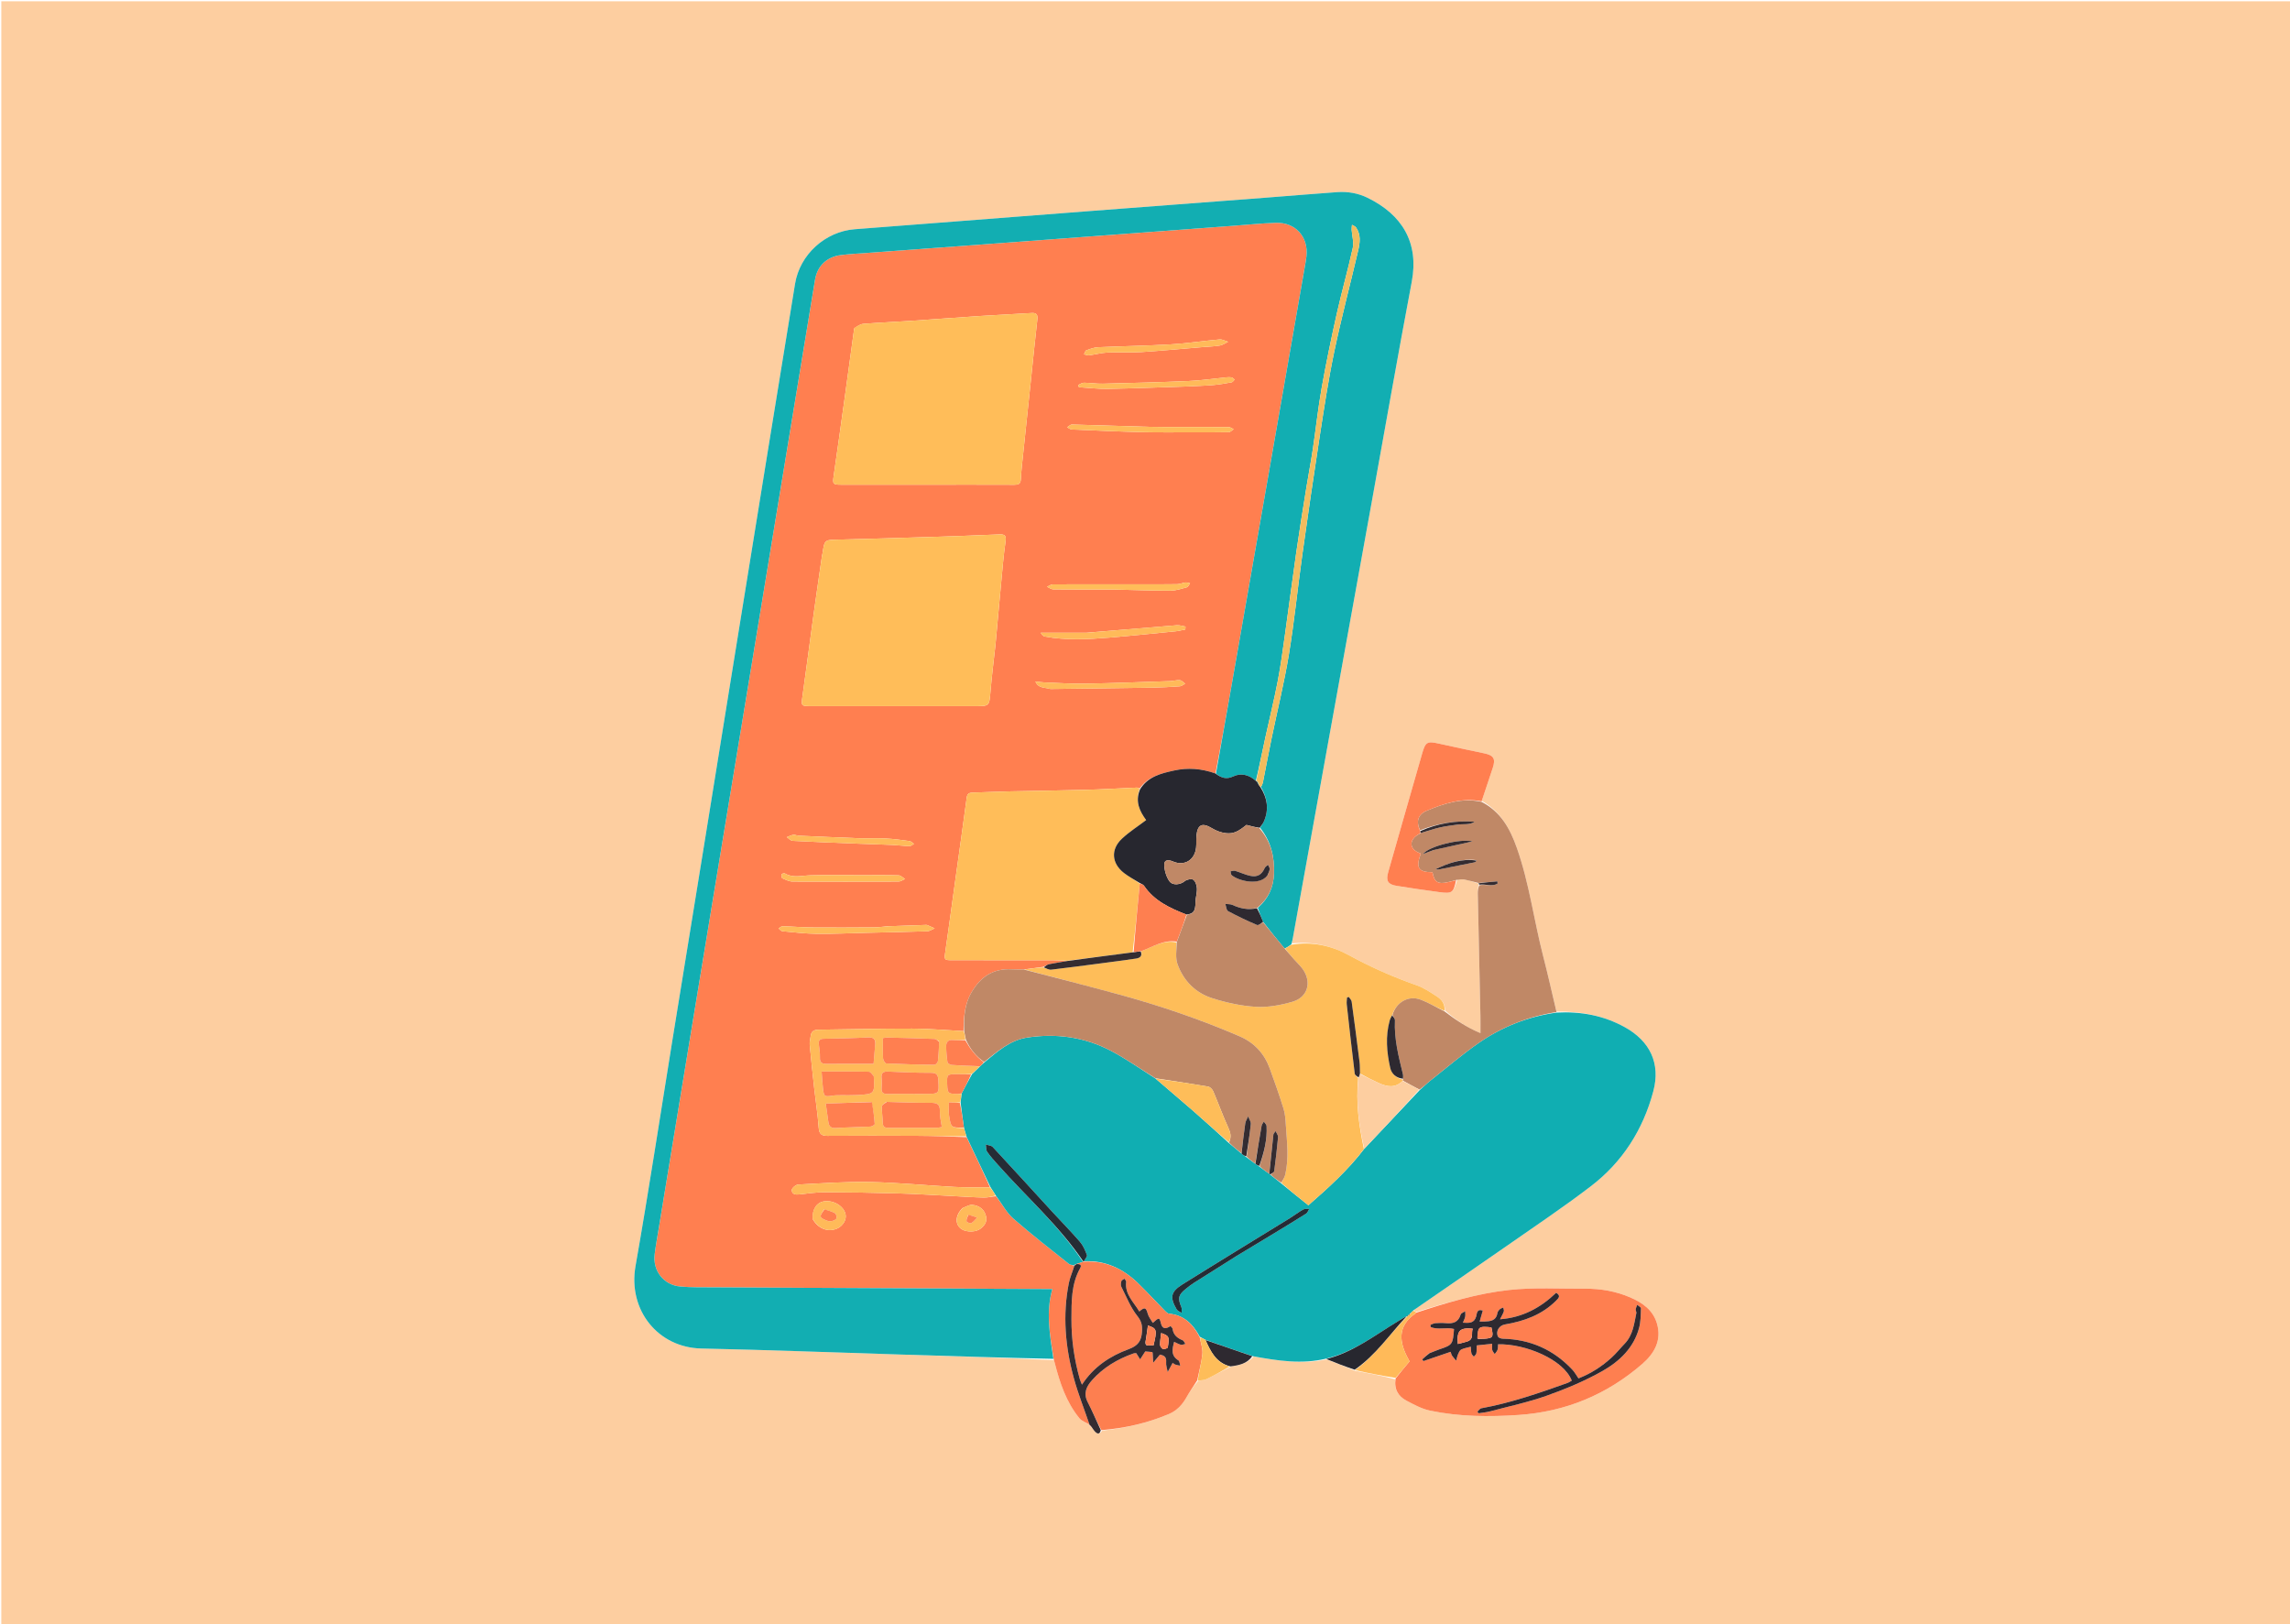 <svg version="1.1" id="Layer_1" xmlns="http://www.w3.org/2000/svg" xmlns:xlink="http://www.w3.org/1999/xlink" x="0px" y="0px"
	 width="100%" viewBox="0 0 1748 1240" enable-background="new 0 0 1748 1240" xml:space="preserve">
<path fill="#FDCEA0" opacity="1" stroke="none" 
	d="
M1248,1241 
	C832,1241 416.5,1241 1,1241 
	C1,827.667 1,414.334 1,1 
	C583.666,1 1166.333,1 1749,1 
	C1749,414.333 1749,827.666 1749,1241 
	C1582.167,1241 1415.333,1241 1248,1241 
M939.897,1043.045 
	C946.14,1042.202 952.115,1040.787 957.066,1035.436 
	C975.358,1038.749 993.665,1041.611 1012.524,1037.683 
	C1019.619,1040.394 1026.714,1043.106 1034.341,1046.365 
	C1044.577,1048.26 1054.812,1050.155 1065.059,1052.922 
	C1063.974,1060.315 1067.22,1065.771 1073.422,1069.094 
	C1079.234,1072.207 1085.308,1075.494 1091.659,1076.818 
	C1113.948,1081.462 1136.566,1081.637 1159.227,1080.1 
	C1195.003,1077.674 1226.462,1064.668 1253.493,1041.241 
	C1262.754,1033.214 1268.567,1023.206 1264.774,1010.292 
	C1261.752,1000 1253.714,994.403 1244.39,990.383 
	C1233.369,985.63 1221.762,983.655 1209.827,983.72 
	C1190.531,983.825 1171.071,982.614 1151.98,984.702 
	C1127.765,987.351 1104.268,994.415 1080.74,1001.597 
	C1080.109,1001.206 1079.479,1000.815 1079.345,999.901 
	C1102.768,983.761 1126.26,967.719 1149.594,951.452 
	C1171.282,936.333 1193.274,921.591 1214.272,905.556 
	C1238.429,887.109 1254.166,862.394 1261.993,833.04 
	C1267.652,811.817 1259.515,794.75 1240.178,784.07 
	C1223.929,775.095 1206.527,771.943 1188.082,772.151 
	C1184.682,757.94 1181.483,743.678 1177.84,729.53 
	C1170.812,702.229 1167.308,674.134 1157.854,647.328 
	C1152.522,632.206 1145.439,619.557 1131.048,611.332 
	C1133.842,602.975 1136.652,594.623 1139.425,586.259 
	C1141.773,579.174 1140.207,576.587 1132.881,575.045 
	C1121.342,572.617 1109.798,570.206 1098.294,567.622 
	C1089.439,565.633 1088.107,566.306 1085.564,575.15 
	C1080.833,591.599 1076.114,608.05 1071.405,624.505 
	C1067.472,638.244 1063.546,651.985 1059.647,665.734 
	C1057.763,672.377 1059.343,675.131 1066.03,676.201 
	C1076.846,677.93 1087.682,679.549 1098.539,680.991 
	C1108.454,682.308 1109.465,681.495 1112.348,671.414 
	C1114.144,671.385 1115.998,671.057 1117.725,671.388 
	C1121.361,672.086 1124.931,673.129 1128.615,674.469 
	C1128.699,674.757 1128.817,675.03 1128.426,676.184 
	C1128.284,678.168 1127.983,680.155 1128.024,682.135 
	C1128.672,713.215 1129.375,744.293 1130.036,775.373 
	C1130.122,779.44 1130.048,783.51 1130.048,788.618 
	C1119.425,784.204 1111.009,778.445 1102.966,771.307 
	C1103.139,766.434 1100.46,763.008 1096.737,760.608 
	C1091.873,757.471 1086.941,754.08 1081.55,752.183 
	C1063.646,745.883 1046.415,738.347 1029.737,729.184 
	C1016.339,721.823 1001.565,718.537 986.055,720.17 
	C986.339,718.7 986.64,717.233 986.906,715.759 
	C995.75,666.789 1004.575,617.816 1013.435,568.849 
	C1024.605,507.108 1035.809,445.373 1046.989,383.634 
	C1057.161,327.462 1067,271.228 1077.613,215.139 
	C1083.279,185.193 1070.284,163.921 1043.958,151.024 
	C1036.586,147.412 1028.745,146.103 1020.668,146.672 
	C1002.557,147.947 984.466,149.509 966.362,150.891 
	C920.852,154.366 875.337,157.77 829.828,161.269 
	C770.7,165.816 711.58,170.464 652.45,174.991 
	C629.899,176.717 610.509,194.326 606.881,216.62 
	C600.036,258.678 593.161,300.731 586.335,342.792 
	C578.228,392.741 570.152,442.694 562.077,492.647 
	C554.24,541.121 546.44,589.601 538.588,638.072 
	C530.096,690.486 521.553,742.892 513.05,795.305 
	C503.802,852.318 495.148,909.436 485.124,966.312 
	C479.107,1000.452 502.653,1028.693 535.231,1029.384 
	C586.208,1030.464 637.167,1032.41 688.133,1034.005 
	C726.773,1035.215 765.413,1036.451 804.533,1038.289 
	C804.744,1039.088 804.962,1039.885 805.167,1040.685 
	C809.019,1055.713 813.913,1070.326 823.876,1082.557 
	C825.716,1084.817 829.041,1085.867 831.63,1087.556 
	C831.63,1087.556 831.537,1087.594 831.34,1088.233 
	C831.876,1088.602 832.412,1088.971 833.464,1089.754 
	C834.362,1090.895 835.136,1092.167 836.183,1093.148 
	C838.09,1094.934 839.627,1094.661 841.252,1092.009 
	C858.82,1090.294 875.841,1086.283 892.125,1079.449 
	C898.106,1076.939 902.429,1072.45 905.617,1066.728 
	C908.095,1062.281 911.059,1058.105 914.663,1053.926 
	C916.743,1053.576 919.045,1053.682 920.862,1052.794 
	C927.028,1049.78 933.023,1046.414 939.897,1043.045 
z"/>
<path fill="#FF7F50" opacity="1" stroke="none" 
	d="
M831.681,1087.476 
	C829.041,1085.867 825.716,1084.817 823.876,1082.557 
	C813.913,1070.326 809.019,1055.713 805.167,1040.685 
	C804.962,1039.885 804.744,1039.088 804.322,1037.579 
	C801.464,1019.436 798.148,1002.02 803.25,983.998 
	C801.102,983.998 799.457,984.005 797.812,983.997 
	C713.498,983.57 629.184,983.154 544.871,982.698 
	C536.377,982.653 527.845,982.829 519.4,982.095 
	C506.581,980.981 498.12,970.093 499.727,957.357 
	C500.601,950.426 501.86,943.543 502.993,936.646 
	C510.789,889.188 518.59,841.731 526.405,794.276 
	C534.273,746.494 542.153,698.713 550.036,650.933 
	C558.217,601.347 566.419,551.765 574.591,502.177 
	C582.737,452.753 590.858,403.325 598.99,353.898 
	C606.69,307.1 614.351,260.296 622.122,213.51 
	C623.875,202.953 631.201,196.006 641.905,194.705 
	C648.842,193.862 655.84,193.517 662.816,193.002 
	C691.885,190.857 720.956,188.747 750.025,186.598 
	C784.077,184.08 818.126,181.535 852.176,179.003 
	C881.742,176.804 911.308,174.601 940.874,172.409 
	C951.837,171.596 962.79,170.478 973.768,170.09 
	C988.814,169.558 998.884,180.789 997.241,195.711 
	C996.95,198.354 996.457,200.978 995.999,203.6 
	C986.874,255.891 977.751,308.183 968.606,360.47 
	C959.088,414.888 949.562,469.304 940.008,523.716 
	C936.095,546 932.101,568.271 927.751,590.423 
	C917.127,586.649 906.618,585.858 896.076,588.207 
	C886.234,590.4 876.239,592.708 869.947,601.933 
	C869.01,601.514 868.368,601.19 867.742,601.217 
	C854.63,601.777 841.524,602.557 828.407,602.924 
	C809.274,603.46 790.132,603.658 770.996,604.091 
	C761.522,604.305 752.053,604.76 742.58,605.026 
	C739.935,605.1 738.339,605.704 737.92,608.848 
	C735.045,630.401 731.968,651.927 728.971,673.464 
	C726.502,691.22 724.127,708.989 721.555,726.729 
	C720.691,732.692 720.701,732.961 726.793,732.964 
	C752.459,732.974 778.125,732.951 803.791,732.988 
	C807.446,732.993 811.1,733.263 814.366,733.606 
	C809.571,734.515 805.141,735.115 800.772,736.008 
	C799.316,736.305 798.013,737.355 796.246,738.07 
	C791.227,738.74 786.602,739.401 781.511,740.058 
	C778.063,740.013 775.075,740.071 772.099,739.913 
	C758.18,739.173 748.564,745.6 741.657,757.348 
	C736.162,766.695 735.59,776.757 735.471,787.089 
	C722.082,786.402 709.154,785.209 696.222,785.174 
	C672.442,785.109 648.66,785.774 624.877,786.008 
	C621.245,786.043 619.184,787.32 618.789,791.003 
	C618.56,793.141 617.869,795.307 618.062,797.398 
	C619.101,808.619 620.298,819.826 621.545,831.026 
	C622.645,840.908 624.213,850.75 624.914,860.657 
	C625.253,865.432 626.898,867.061 631.548,867.034 
	C654.302,866.904 677.057,866.892 699.811,867.015 
	C712.436,867.083 725.058,867.499 737.837,868.062 
	C744.006,880.967 750.018,893.568 755.688,906.399 
	C746.235,906.442 737.112,906.516 728.019,906.018 
	C706.661,904.849 685.331,902.716 663.964,902.288 
	C645.739,901.923 627.472,903.277 609.242,904.228 
	C607.466,904.32 604.422,906.908 604.4,908.374 
	C604.35,911.681 607.246,912.097 610.275,911.752 
	C616.691,911.022 623.14,910.077 629.573,910.095 
	C648.349,910.146 667.129,910.452 685.897,910.998 
	C699.992,911.409 714.071,912.342 728.157,913.051 
	C735.779,913.435 743.397,913.994 751.024,914.151 
	C754.022,914.213 757.039,913.395 760.332,913.159 
	C764.889,919.047 768.348,925.681 773.593,930.279 
	C787.294,942.288 801.755,953.433 815.994,964.821 
	C816.977,965.606 818.628,965.556 820.039,966.265 
	C818.678,970.858 816.76,974.983 815.894,979.318 
	C810.981,1003.919 813.139,1028.285 819.731,1052.234 
	C823.017,1064.173 827.655,1075.74 831.681,1087.476 
M759.869,492.202 
	C761.287,476.67 762.666,461.135 764.136,445.609 
	C765.153,434.876 765.99,424.111 767.529,413.45 
	C768.168,409.022 767.209,407.775 762.897,407.959 
	C745.298,408.714 727.693,409.349 710.086,409.903 
	C686.657,410.64 663.226,411.336 639.792,411.897 
	C629.398,412.146 629.396,411.977 627.822,422.499 
	C627.748,422.99 627.56,423.465 627.489,423.957 
	C625.335,438.901 623.121,453.835 621.059,468.791 
	C618.159,489.824 615.465,510.886 612.486,531.908 
	C611.533,538.628 611.601,539.031 618.401,539.032 
	C660.377,539.036 702.352,539.034 744.327,539.034 
	C755.319,539.034 755.111,539.017 756.064,527.736 
	C757.04,516.172 758.48,504.647 759.869,492.202 
M652.028,250.706 
	C649.688,267.808 647.378,284.914 645,302.011 
	C642.143,322.56 639.278,343.108 636.304,363.64 
	C635.483,369.309 635.875,369.992 641.686,369.995 
	C665.018,370.007 688.35,370 711.683,370 
	C732.515,370 753.347,369.955 774.179,370.047 
	C777.344,370.061 779.03,369.471 779.223,365.768 
	C779.593,358.648 780.465,351.551 781.204,344.452 
	C783.11,326.134 785.063,307.82 786.986,289.503 
	C788.58,274.321 790.073,259.128 791.804,243.961 
	C792.227,240.253 791.294,238.713 787.38,238.964 
	C774.448,239.794 761.498,240.361 748.566,241.206 
	C730.508,242.387 712.464,243.775 694.407,244.982 
	C682.639,245.769 670.85,246.263 659.095,247.193 
	C656.717,247.381 654.447,248.938 652.028,250.706 
M677.692,707.059 
	C674.221,707.362 670.751,707.902 667.278,707.927 
	C651.446,708.041 635.612,708.121 619.781,707.983 
	C612.308,707.917 604.842,707.262 597.367,707.064 
	C596.363,707.038 595.33,708.128 594.31,708.701 
	C595.255,709.444 596.148,710.746 597.154,710.841 
	C605.913,711.664 614.688,712.735 623.467,712.83 
	C636.1,712.966 648.742,712.342 661.379,712.048 
	C676.85,711.689 692.324,711.413 707.789,710.883 
	C709.704,710.818 711.573,709.417 713.463,708.635 
	C711.498,707.778 709.546,706.888 707.557,706.089 
	C707.128,705.916 706.567,706.061 706.068,706.078 
	C696.93,706.401 687.792,706.726 677.692,707.059 
M912.5,330.005 
	C920.991,330.001 929.485,330.095 937.971,329.888 
	C939.224,329.857 940.442,328.404 941.677,327.609 
	C940.446,327.062 939.219,326.054 937.982,326.041 
	C927.162,325.922 916.339,326.001 905.517,325.981 
	C895.862,325.963 886.202,326.061 876.552,325.81 
	C857.125,325.305 837.703,324.554 818.275,324.072 
	C817.048,324.042 815.785,325.454 814.538,326.195 
	C815.781,326.774 817.005,327.808 818.27,327.863 
	C836.19,328.634 854.112,329.448 872.042,329.884 
	C885.188,330.203 898.347,329.984 912.5,330.005 
M918.323,264.93 
	C922.617,264.573 926.955,264.474 931.187,263.751 
	C933.374,263.377 935.371,261.892 937.454,260.91 
	C935.276,260.272 933.036,258.927 930.931,259.113 
	C918.557,260.203 906.244,262.13 893.857,262.864 
	C875.307,263.965 856.709,264.221 838.142,265.07 
	C835.114,265.209 832.074,266.369 829.185,267.446 
	C828.348,267.758 828.017,269.425 827.454,270.471 
	C828.746,270.746 830.085,271.391 831.322,271.232 
	C836.033,270.627 840.69,269.311 845.406,269.093 
	C854.04,268.695 862.727,269.293 871.345,268.746 
	C886.718,267.771 902.057,266.254 918.323,264.93 
M907.473,294.974 
	C913.774,294.633 920.088,294.452 926.37,293.898 
	C930.989,293.49 935.582,292.684 940.146,291.837 
	C941.003,291.678 941.669,290.486 942.422,289.771 
	C941.696,289.209 941.039,288.342 940.226,288.156 
	C938.956,287.865 937.567,287.9 936.251,288.029 
	C926.677,288.966 917.13,290.42 907.536,290.844 
	C885.621,291.813 863.686,292.363 841.754,292.899 
	C836.962,293.017 832.153,292.208 827.349,292.166 
	C825.906,292.154 824.453,293.296 823.004,293.909 
	C823.194,294.465 823.385,295.021 823.575,295.578 
	C830.963,296.031 838.36,296.981 845.736,296.844 
	C866.005,296.467 886.264,295.634 907.473,294.974 
M829.381,482.999 
	C817.735,482.999 806.089,482.999 794.442,482.999 
	C795.191,484.6 796.31,485.685 797.585,485.919 
	C813.92,488.924 830.356,488.06 846.754,486.716 
	C863.611,485.335 880.438,483.58 897.271,481.913 
	C899.796,481.663 902.28,481.001 904.784,480.529 
	C904.823,479.778 904.862,479.027 904.901,478.276 
	C902.687,477.923 900.436,477.112 898.264,477.286 
	C875.618,479.099 852.983,481.069 829.381,482.999 
M801.878,525.946 
	C827.666,525.613 853.455,525.33 879.242,524.915 
	C886.379,524.8 893.516,524.392 900.636,523.879 
	C902.018,523.779 903.319,522.569 904.658,521.872 
	C903.313,520.946 902.031,519.378 900.609,519.238 
	C898.191,519 895.691,519.836 893.215,519.919 
	C871.621,520.639 850.029,521.494 828.428,521.876 
	C818.142,522.059 807.838,521.335 797.544,520.948 
	C795.141,520.858 792.75,520.467 790.353,520.215 
	C792.661,525.643 797.329,524.558 801.878,525.946 
M657.5,668.061 
	C644.506,668.064 631.505,667.819 618.52,668.173 
	C611.935,668.353 605.338,670.467 599.04,666.716 
	C598.511,666.401 596.693,667.017 596.615,667.421 
	C596.427,668.394 596.614,670.182 597.182,670.432 
	C599.68,671.533 602.362,672.907 604.985,672.924 
	C631.972,673.091 658.96,673.049 685.947,672.917 
	C687.579,672.909 689.205,671.641 690.834,670.959 
	C689.218,669.994 687.626,668.243 685.984,668.194 
	C676.829,667.922 667.663,668.062 657.5,668.061 
M849.5,450 
	C864.137,450.336 878.775,450.883 893.413,450.874 
	C897.622,450.871 901.875,449.422 906.009,448.277 
	C907.003,448.001 907.602,446.297 908.383,445.249 
	C907.198,445.027 905.979,444.509 904.837,444.646 
	C902.71,444.899 900.634,445.911 898.527,445.944 
	C888.256,446.104 877.981,446.063 867.708,446.059 
	C846.375,446.051 825.043,445.983 803.71,446.083 
	C802.208,446.09 800.71,447.268 799.211,447.902 
	C800.807,448.601 802.398,449.89 804.002,449.907 
	C818.833,450.063 833.667,450 849.5,450 
M608.948,637.906 
	C607.81,637.662 606.605,637.059 605.548,637.255 
	C603.825,637.577 602.198,638.419 600.531,639.042 
	C602.041,640.016 603.51,641.764 605.067,641.846 
	C621.492,642.718 637.931,643.343 654.368,643.997 
	C663.332,644.354 672.302,644.577 681.264,644.982 
	C685.571,645.177 689.861,645.797 694.167,645.91 
	C695.314,645.94 696.491,644.809 697.655,644.211 
	C696.535,643.457 695.484,642.201 694.284,642.035 
	C688.208,641.198 682.107,640.369 675.989,640.065 
	C669.066,639.721 662.109,640.12 655.178,639.875 
	C640.071,639.341 624.971,638.603 608.948,637.906 
M620.403,930.632 
	C624.409,937.83 631.901,940.785 638.796,937.884 
	C643.388,935.952 646.359,931.024 645.427,926.883 
	C644.021,920.633 636.331,916.001 629.086,917.04 
	C623.46,917.846 619.837,923.058 620.403,930.632 
M734.722,922.189 
	C729.005,927.72 728.737,934.921 734.122,938.345 
	C737.835,940.706 744.858,940.663 748.345,937.987 
	C751.336,935.691 753.614,932.894 752.689,928.659 
	C751.605,923.695 748.056,920.293 742.115,919.729 
	C739.955,919.524 737.627,921.081 734.722,922.189 
z"/>
<path fill="#10AEB2" opacity="1" stroke="none" 
	d="
M756.031,906.169 
	C750.018,893.568 744.006,880.967 737.783,867.676 
	C736.976,865.018 736.378,863.05 735.77,860.675 
	C734.872,854.149 733.984,848.031 733.228,841.498 
	C733.535,839.056 733.709,837.028 734.033,834.666 
	C736.698,829.588 739.213,824.845 742.001,819.895 
	C744.119,817.809 745.964,815.93 748.105,813.924 
	C749.299,812.904 750.196,812.012 751.399,810.982 
	C761.382,802.64 771.004,793.998 784.07,792.013 
	C806.361,788.627 828.001,791.61 848.008,802.149 
	C859.742,808.331 870.663,816.056 882.104,823.379 
	C891.758,831.761 901.334,839.76 910.731,847.964 
	C919.876,855.948 928.837,864.143 938.035,872.535 
	C941.335,875.321 944.48,877.816 947.693,880.658 
	C948.901,881.708 950.04,882.411 951.444,883.366 
	C953.845,885.153 955.981,886.688 958.276,888.479 
	C959.287,889.208 960.139,889.682 961.179,890.443 
	C963.857,892.489 966.345,894.247 968.88,896.05 
	C968.926,896.094 969.238,896.351 969.522,896.623 
	C972.488,898.957 975.169,901.019 978.022,903.372 
	C985.044,909.142 991.895,914.621 998.704,920.066 
	C1014.228,906.481 1029.017,893.14 1041.37,876.946 
	C1055.622,861.888 1069.577,846.986 1083.827,831.974 
	C1086.7,829.514 1089.152,827.003 1091.88,824.841 
	C1103.982,815.249 1115.767,805.189 1128.411,796.366 
	C1146.352,783.847 1166.384,775.964 1188.189,772.961 
	C1206.527,771.943 1223.929,775.095 1240.178,784.07 
	C1259.515,794.75 1267.652,811.817 1261.993,833.04 
	C1254.166,862.394 1238.429,887.109 1214.272,905.556 
	C1193.274,921.591 1171.282,936.333 1149.594,951.452 
	C1126.26,967.719 1102.768,983.761 1078.871,1000.26 
	C1077.721,1001.403 1077.045,1002.187 1076.019,1002.986 
	C1075.438,1003.354 1075.208,1003.706 1074.981,1004.021 
	C1074.983,1003.984 1075.056,1003.986 1074.708,1003.953 
	C1074.244,1004.299 1074.128,1004.679 1074.006,1005.03 
	C1073.999,1005.002 1074.051,1005.028 1073.726,1004.81 
	C1071.167,1006.007 1068.956,1007.459 1066.697,1008.831 
	C1049.16,1019.475 1032.773,1032.334 1012.196,1037.122 
	C993.665,1041.611 975.358,1038.749 956.321,1035.268 
	C943.792,1031.048 932.008,1026.995 919.999,1022.68 
	C918.517,1021.824 917.259,1021.231 915.793,1020.39 
	C910.589,1010.708 903.706,1003.863 892.384,1002.824 
	C891.27,1002.722 890.12,1001.566 889.232,1000.659 
	C882.492,993.774 875.96,986.68 869.081,979.938 
	C857.432,968.522 843.754,961.894 827.308,962.808 
	C828.367,960.969 830.08,959.101 829.677,958.02 
	C828.364,954.496 826.805,950.807 824.391,947.999 
	C817.882,940.429 810.841,933.32 804.084,925.96 
	C788.659,909.158 773.319,892.276 757.791,875.569 
	C756.657,874.349 754.291,874.275 752.498,873.668 
	C752.804,875.547 752.555,877.805 753.527,879.229 
	C755.864,882.651 758.699,885.747 761.463,888.86 
	C783.387,913.553 808.362,935.549 826.661,963.28 
	C824.66,963.949 823.048,964.44 821.463,964.93 
	C821.489,964.929 821.54,964.932 821.149,964.941 
	C820.48,965.296 820.203,965.641 819.961,965.975 
	C819.996,965.963 819.969,965.894 819.969,965.894 
	C818.628,965.556 816.977,965.606 815.994,964.821 
	C801.755,953.433 787.294,942.288 773.593,930.279 
	C768.348,925.681 764.889,919.047 760.26,912.823 
	C758.613,910.261 757.322,908.215 756.031,906.169 
M944.139,958.586 
	C952.544,953.524 960.96,948.48 969.35,943.393 
	C978.589,937.791 987.84,932.207 996.981,926.449 
	C998.108,925.74 998.593,924.01 999.376,922.753 
	C997.765,922.922 995.891,922.622 994.595,923.351 
	C991.126,925.3 987.969,927.796 984.574,929.89 
	C957.252,946.733 929.815,963.392 902.614,980.426 
	C893.566,986.092 892.872,990.337 898.128,999.473 
	C898.837,1000.706 900.648,1001.306 901.948,1002.198 
	C901.904,1000.716 902.279,999.058 901.745,997.781 
	C898.907,991.005 899.37,988.586 905.042,983.964 
	C907.104,982.285 909.212,980.633 911.451,979.208 
	C922.116,972.422 932.834,965.718 944.139,958.586 
z"/>
<path fill="#12AEB2" opacity="1" stroke="none" 
	d="
M928.144,590.548 
	C932.101,568.271 936.095,546 940.008,523.716 
	C949.562,469.304 959.088,414.888 968.606,360.47 
	C977.751,308.183 986.874,255.891 995.999,203.6 
	C996.457,200.978 996.95,198.354 997.241,195.711 
	C998.884,180.789 988.814,169.558 973.768,170.09 
	C962.79,170.478 951.837,171.596 940.874,172.409 
	C911.308,174.601 881.742,176.804 852.176,179.003 
	C818.126,181.535 784.077,184.08 750.025,186.598 
	C720.956,188.747 691.885,190.857 662.816,193.002 
	C655.84,193.517 648.842,193.862 641.905,194.705 
	C631.201,196.006 623.875,202.953 622.122,213.51 
	C614.351,260.296 606.69,307.1 598.99,353.898 
	C590.858,403.325 582.737,452.753 574.591,502.177 
	C566.419,551.765 558.217,601.347 550.036,650.933 
	C542.153,698.713 534.273,746.494 526.405,794.276 
	C518.59,841.731 510.789,889.188 502.993,936.646 
	C501.86,943.543 500.601,950.426 499.727,957.357 
	C498.12,970.093 506.581,980.981 519.4,982.095 
	C527.845,982.829 536.377,982.653 544.871,982.698 
	C629.184,983.154 713.498,983.57 797.812,983.997 
	C799.457,984.005 801.102,983.998 803.25,983.998 
	C798.148,1002.02 801.464,1019.436 804.082,1037.272 
	C765.413,1036.451 726.773,1035.215 688.133,1034.005 
	C637.167,1032.41 586.208,1030.464 535.231,1029.384 
	C502.653,1028.693 479.107,1000.452 485.124,966.312 
	C495.148,909.436 503.802,852.318 513.05,795.305 
	C521.553,742.892 530.096,690.486 538.588,638.072 
	C546.44,589.601 554.24,541.121 562.077,492.647 
	C570.152,442.694 578.228,392.741 586.335,342.792 
	C593.161,300.731 600.036,258.678 606.881,216.62 
	C610.509,194.326 629.899,176.717 652.45,174.991 
	C711.58,170.464 770.7,165.816 829.828,161.269 
	C875.337,157.77 920.852,154.366 966.362,150.891 
	C984.466,149.509 1002.557,147.947 1020.668,146.672 
	C1028.745,146.103 1036.586,147.412 1043.958,151.024 
	C1070.284,163.921 1083.279,185.193 1077.613,215.139 
	C1067,271.228 1057.161,327.462 1046.989,383.634 
	C1035.809,445.373 1024.605,507.108 1013.435,568.849 
	C1004.575,617.816 995.75,666.789 986.906,715.759 
	C986.64,717.233 986.339,718.7 985.755,720.751 
	C983.937,722.28 982.418,723.228 980.576,724.086 
	C974.925,717.357 969.599,710.719 964.182,703.716 
	C962.673,699.988 961.255,696.626 960.086,693.015 
	C968.16,685.943 972.053,677.441 972.457,666.965 
	C972.958,653.965 970.095,642.236 961.861,631.876 
	C963.091,629.919 964.27,628.319 965,626.536 
	C968.69,617.529 967.3,609.032 962.532,600.753 
	C963.279,599.443 963.779,598.385 964,597.272 
	C966.224,586.08 968.307,574.859 970.613,563.684 
	C975.014,542.36 980.276,521.184 983.813,499.721 
	C987.975,474.463 990.511,448.942 994.067,423.579 
	C998.285,393.492 1002.655,363.424 1007.309,333.401 
	C1010.683,311.641 1013.961,289.83 1018.485,268.295 
	C1023.906,242.497 1030.687,216.987 1036.696,191.309 
	C1038.087,185.365 1038.948,179.194 1035.119,173.657 
	C1034.463,172.709 1033.051,172.284 1031.989,171.618 
	C1031.9,172.929 1031.664,174.25 1031.748,175.55 
	C1032.041,180.108 1033.547,184.902 1032.611,189.171 
	C1028.909,206.047 1024.141,222.687 1020.363,239.548 
	C1016.14,258.389 1012.197,277.311 1008.815,296.319 
	C1006.057,311.826 1004.403,327.527 1002.067,343.113 
	C1000.593,352.95 998.689,362.722 997.115,372.545 
	C994.514,388.771 991.872,404.992 989.526,421.255 
	C986.557,441.831 983.936,462.458 981.031,483.045 
	C979.286,495.404 977.657,507.799 975.303,520.049 
	C972.563,534.311 969.03,548.419 965.949,562.617 
	C963.535,573.744 961.286,584.907 958.607,596.053 
	C953.345,591.361 947.252,589.889 941.404,592.656 
	C935.94,595.24 932.168,593.698 928.144,590.548 
z"/>
<path fill="#FEBD59" opacity="1" stroke="none" 
	d="
M980.9,724.177 
	C982.418,723.228 983.937,722.28 985.74,721.149 
	C1001.565,718.537 1016.339,721.823 1029.737,729.184 
	C1046.415,738.347 1063.646,745.883 1081.55,752.183 
	C1086.941,754.08 1091.873,757.471 1096.737,760.608 
	C1100.46,763.008 1103.139,766.434 1102.615,771.617 
	C1096.351,768.944 1090.637,765.443 1084.482,763.1 
	C1075.181,759.56 1065.724,765.002 1062.606,775.048 
	C1061.815,776.491 1061.149,777.659 1060.8,778.916 
	C1057.432,791.043 1058.489,803.22 1061.187,815.216 
	C1062.222,819.821 1065.89,822.99 1070.913,824.131 
	C1070.915,824.593 1070.934,824.777 1070.667,825.157 
	C1064.996,830.722 1058.97,829.66 1052.897,826.944 
	C1047.936,824.725 1043.079,822.272 1038.111,819.469 
	C1037.981,816.356 1038.142,813.668 1037.814,811.042 
	C1035.88,795.553 1033.871,780.073 1031.747,764.609 
	C1031.573,763.345 1030.349,762.225 1029.613,761.038 
	C1029.142,761.177 1028.67,761.316 1028.199,761.456 
	C1028.118,763.17 1027.804,764.91 1027.99,766.595 
	C1029.94,784.247 1031.924,801.896 1034.084,819.523 
	C1034.227,820.69 1035.876,821.672 1036.735,823.159 
	C1034.821,841.692 1037.383,859.443 1041.074,877.102 
	C1029.017,893.14 1014.228,906.481 998.704,920.066 
	C991.895,914.621 985.044,909.142 978.271,903.103 
	C979.259,900.635 980.543,898.816 981.021,896.805 
	C983.99,884.311 982.362,871.709 981.537,859.147 
	C981.255,854.856 981.024,850.421 979.77,846.361 
	C976.583,836.042 972.976,825.845 969.266,815.699 
	C965.071,804.227 957.53,795.935 946.073,791 
	C916.066,778.075 885.224,767.596 853.733,759.018 
	C829.864,752.517 805.9,746.368 781.978,740.062 
	C786.602,739.401 791.227,738.74 796.346,738.442 
	C798.723,739.299 800.676,740.399 802.476,740.19 
	C815.841,738.636 829.178,736.837 842.52,735.083 
	C850.757,734 858.998,732.937 867.214,731.712 
	C870.284,731.254 872.167,729.663 871.081,726.08 
	C880.094,722.833 888.072,717.175 897.956,719.428 
	C898.105,725.216 897.057,731.043 898.78,735.883 
	C903.301,748.583 912.485,757.89 925.268,761.965 
	C936.073,765.411 947.497,767.912 958.777,768.56 
	C967.99,769.089 977.691,767.277 986.642,764.672 
	C998.215,761.302 1001.416,749.793 994.511,739.924 
	C992.527,737.089 989.86,734.737 987.572,732.107 
	C985.305,729.501 983.12,726.823 980.9,724.177 
z"/>
<path fill="#FE7F50" opacity="1" stroke="none" 
	d="
M1081.077,1002.037 
	C1104.268,994.415 1127.765,987.351 1151.98,984.702 
	C1171.071,982.614 1190.531,983.825 1209.827,983.72 
	C1221.762,983.655 1233.369,985.63 1244.39,990.383 
	C1253.714,994.403 1261.752,1000 1264.774,1010.292 
	C1268.567,1023.206 1262.754,1033.214 1253.493,1041.241 
	C1226.462,1064.668 1195.003,1077.674 1159.227,1080.1 
	C1136.566,1081.637 1113.948,1081.462 1091.659,1076.818 
	C1085.308,1075.494 1079.234,1072.207 1073.422,1069.094 
	C1067.22,1065.771 1063.974,1060.315 1065.301,1052.255 
	C1068.822,1047.683 1072.101,1043.778 1075.905,1039.249 
	C1076.089,1039.637 1075.727,1038.736 1075.255,1037.898 
	C1068.028,1025.064 1066.076,1012.126 1080.803,1002.447 
	C1080.93,1002.364 1080.987,1002.176 1081.077,1002.037 
M1090.741,1033.059 
	C1089.018,1034.611 1087.294,1036.163 1085.57,1037.715 
	C1085.903,1038.136 1086.236,1038.557 1086.569,1038.978 
	C1093.421,1036.64 1100.274,1034.303 1107.276,1031.914 
	C1107.731,1033.147 1107.903,1034.161 1108.433,1034.928 
	C1109.351,1036.255 1110.491,1037.428 1111.539,1038.666 
	C1111.981,1037.056 1112.264,1035.379 1112.913,1033.857 
	C1113.491,1032.504 1114.195,1030.763 1115.341,1030.19 
	C1117.488,1029.118 1119.996,1028.768 1122.702,1028.021 
	C1122.858,1029.904 1122.802,1031.573 1123.198,1033.127 
	C1123.433,1034.05 1124.378,1034.793 1125.004,1035.617 
	C1125.663,1034.799 1126.721,1034.058 1126.896,1033.148 
	C1127.259,1031.254 1127.154,1029.27 1127.256,1027.007 
	C1131.322,1026.588 1134.998,1026.209 1139.004,1025.797 
	C1139.004,1027.933 1138.751,1029.322 1139.079,1030.555 
	C1139.374,1031.665 1140.307,1032.605 1140.959,1033.62 
	C1141.696,1032.538 1142.705,1031.547 1143.098,1030.352 
	C1143.531,1029.035 1143.398,1027.532 1143.508,1026.164 
	C1164.487,1025.693 1193.621,1037.846 1199.748,1053.914 
	C1198.631,1054.518 1197.551,1055.297 1196.346,1055.727 
	C1174.824,1063.4 1153.251,1070.899 1130.676,1075.018 
	C1129.561,1075.221 1128.686,1076.741 1127.699,1077.649 
	C1128.047,1078.033 1128.396,1078.418 1128.744,1078.803 
	C1131.505,1078.363 1134.327,1078.156 1137.016,1077.444 
	C1151.606,1073.58 1166.47,1070.454 1180.646,1065.406 
	C1195.293,1060.191 1209.864,1054.129 1223.35,1046.47 
	C1236.223,1039.159 1247.17,1028.79 1251.188,1013.515 
	C1252.432,1008.786 1252.4,1003.686 1252.57,998.742 
	C1252.6,997.881 1250.723,996.955 1249.726,996.058 
	C1249.314,997.215 1248.709,998.347 1248.554,999.538 
	C1248.438,1000.425 1249.233,1001.457 1249.058,1002.308 
	C1247.36,1010.582 1246.471,1019.171 1240.155,1025.711 
	C1236.804,1029.181 1233.793,1033.009 1230.238,1036.246 
	C1222.756,1043.058 1214.374,1048.536 1204.877,1052.183 
	C1203.202,1049.777 1201.945,1047.401 1200.169,1045.514 
	C1185.785,1030.223 1168.078,1022.344 1147.047,1021.913 
	C1145.795,1021.887 1143.891,1021.211 1143.44,1020.28 
	C1141.491,1016.257 1144.341,1011.768 1148.728,1011.029 
	C1163.438,1008.552 1177.054,1003.655 1187.873,992.786 
	C1189.711,990.939 1191.612,989.141 1187.844,986.839 
	C1175.991,998.234 1162.28,1005.726 1144.993,1007.07 
	C1146.2,1004.649 1147.254,1002.944 1147.882,1001.095 
	C1148.169,1000.247 1147.617,999.116 1147.446,998.113 
	C1146.533,998.556 1145.444,998.818 1144.753,999.489 
	C1143.955,1000.267 1143.139,1001.345 1142.968,1002.396 
	C1142.015,1008.251 1137.622,1008.596 1133.095,1008.8 
	C1131.944,1008.852 1130.789,1008.808 1129.443,1008.808 
	C1130.262,1005.941 1131.044,1003.208 1131.837,1000.432 
	C1127.109,998.837 1127.376,1002.93 1126.812,1004.843 
	C1125.21,1010.276 1121.406,1009.942 1116.656,1009.681 
	C1117.387,1007.828 1118.118,1006.526 1118.387,1005.135 
	C1118.647,1003.789 1118.431,1002.351 1118.424,1000.953 
	C1117.221,1001.782 1115.257,1002.39 1114.941,1003.477 
	C1113.198,1009.474 1108.991,1010.545 1103.575,1010.027 
	C1100.934,1009.775 1098.238,1009.848 1095.588,1010.052 
	C1094.33,1010.149 1093.122,1010.898 1091.891,1011.352 
	C1091.932,1011.886 1091.974,1012.42 1092.015,1012.955 
	C1097.663,1015.466 1104.101,1012.89 1109.866,1014.499 
	C1109.018,1026.245 1108.67,1026.679 1098.776,1030.005 
	C1096.301,1030.837 1093.913,1031.928 1090.741,1033.059 
z"/>
<path fill="#C08866" opacity="1" stroke="none" 
	d="
M1062.878,774.815 
	C1065.724,765.002 1075.181,759.56 1084.482,763.1 
	C1090.637,765.443 1096.351,768.944 1102.599,772.017 
	C1111.009,778.445 1119.425,784.204 1130.048,788.618 
	C1130.048,783.51 1130.122,779.44 1130.036,775.373 
	C1129.375,744.293 1128.672,713.215 1128.024,682.135 
	C1127.983,680.155 1128.284,678.168 1129.092,675.746 
	C1134.17,674.692 1138.963,677.034 1143.129,674.502 
	C1143.078,673.928 1143.027,673.355 1142.976,672.782 
	C1138.16,673.198 1133.344,673.614 1128.528,674.031 
	C1124.931,673.129 1121.361,672.086 1117.725,671.388 
	C1115.998,671.057 1114.144,671.385 1111.715,671.693 
	C1109.153,672.443 1107.229,672.932 1105.296,673.385 
	C1097.604,675.19 1094.724,673.35 1093.448,665.835 
	C1082.576,665.717 1080.586,662.607 1084.468,651.594 
	C1083.443,651.115 1082.363,650.701 1081.374,650.132 
	C1076.744,647.467 1076.026,642.787 1079.795,639.063 
	C1081.07,637.804 1082.744,636.95 1084.593,635.851 
	C1089.556,634.409 1094.107,632.791 1098.782,631.713 
	C1103.295,630.672 1107.928,630.129 1112.523,629.475 
	C1116.939,628.848 1121.66,629.942 1125.706,627.267 
	C1111.28,626.161 1097.443,628.509 1083.989,633.771 
	C1080.73,627.33 1082.25,621.659 1089.022,618.852 
	C1102.341,613.331 1116.001,608.753 1130.837,612.078 
	C1145.439,619.557 1152.522,632.206 1157.854,647.328 
	C1167.308,674.134 1170.812,702.229 1177.84,729.53 
	C1181.483,743.678 1184.682,757.94 1188.135,772.556 
	C1166.384,775.964 1146.352,783.847 1128.411,796.366 
	C1115.767,805.189 1103.982,815.249 1091.88,824.841 
	C1089.152,827.003 1086.7,829.514 1083.542,831.731 
	C1078.959,829.385 1074.957,827.173 1070.954,824.961 
	C1070.934,824.777 1070.915,824.593 1070.943,823.715 
	C1070.965,822.032 1071.12,820.999 1070.889,820.06 
	C1067.57,806.534 1064.123,793.043 1064.783,778.907 
	C1064.845,777.576 1063.546,776.18 1062.878,774.815 
M1094.538,648.819 
	C1104.142,646.693 1113.745,644.566 1124.015,642.292 
	C1115.166,639.909 1090.658,645.918 1086.181,651.936 
	C1089.306,650.747 1091.55,649.893 1094.538,648.819 
M1127.082,656.619 
	C1115.795,655.092 1105.684,658.78 1095.791,663.498 
	C1097.147,663.874 1098.393,663.705 1099.624,663.461 
	C1108.175,661.766 1116.727,660.071 1125.268,658.324 
	C1126.002,658.174 1126.662,657.657 1127.082,656.619 
z"/>
<path fill="#FD7F50" opacity="1" stroke="none" 
	d="
M826.993,963.138 
	C843.754,961.894 857.432,968.522 869.081,979.938 
	C875.96,986.68 882.492,993.774 889.232,1000.659 
	C890.12,1001.566 891.27,1002.722 892.384,1002.824 
	C903.706,1003.863 910.589,1010.708 915.791,1020.832 
	C916.661,1025.569 918.202,1029.707 917.799,1033.646 
	C917.105,1040.432 915.203,1047.094 913.807,1053.808 
	C911.059,1058.105 908.095,1062.281 905.617,1066.728 
	C902.429,1072.45 898.106,1076.939 892.125,1079.449 
	C875.841,1086.283 858.82,1090.294 840.665,1091.678 
	C836.816,1084.302 833.775,1077.143 830.23,1070.243 
	C826.828,1063.624 829.257,1058.426 833.543,1053.602 
	C842.149,1043.917 852.941,1037.514 865.053,1033.213 
	C865.925,1032.903 866.937,1032.986 867.32,1032.946 
	C868.506,1034.84 869.395,1036.26 870.284,1037.679 
	C871.521,1035.759 872.758,1033.839 874.19,1031.618 
	C875.838,1031.762 877.794,1031.932 879.624,1032.092 
	C879.761,1032.595 879.832,1032.748 879.842,1032.904 
	C879.996,1035.343 880.142,1037.782 880.289,1040.221 
	C881.89,1038.289 883.49,1036.357 885.421,1034.026 
	C887.836,1034.586 890.608,1035.307 890.143,1039.827 
	C889.891,1042.267 890.891,1044.836 891.326,1047.347 
	C892.551,1045.089 893.776,1042.831 895.139,1040.319 
	C895.497,1040.576 896.191,1041.311 897.041,1041.626 
	C898.263,1042.081 899.599,1042.23 900.887,1042.51 
	C900.45,1041.12 900.444,1039.031 899.506,1038.453 
	C893.565,1034.795 894.85,1029.715 896.245,1024.286 
	C898.027,1025.096 899.621,1026.084 901.352,1026.508 
	C902.391,1026.762 903.646,1026.136 904.804,1025.905 
	C904.132,1024.942 903.665,1023.472 902.754,1023.105 
	C898.628,1021.444 895.655,1019.005 895.033,1014.301 
	C894.943,1013.623 894.1,1013.044 893.473,1012.252 
	C890.101,1014.444 887.256,1014.897 886.139,1010.113 
	C885.086,1005.602 884.669,1005.517 879.959,1009.846 
	C878.551,1007.382 876.773,1005.305 876.125,1002.921 
	C874.807,998.065 873.785,997.545 869.646,1001.12 
	C865.414,993.907 858.497,988.096 859.623,978.491 
	C859.71,977.755 858.827,976.906 858.395,976.11 
	C857.557,976.689 856.22,977.119 855.992,977.881 
	C855.587,979.233 855.337,981.049 855.925,982.215 
	C859.785,989.861 863,998.09 868.236,1004.691 
	C871.475,1008.774 871.992,1012.012 871.697,1016.593 
	C871.251,1023.522 868.749,1027.247 861.55,1029.887 
	C847.427,1035.067 834.857,1043.262 825.888,1056.964 
	C825.143,1055.075 824.579,1053.941 824.24,1052.744 
	C819.997,1037.768 817.795,1022.471 817.86,1006.927 
	C817.915,993.642 817.665,980.252 824.518,968.033 
	C826.153,965.118 823.667,964.798 821.437,964.931 
	C823.048,964.44 824.66,963.949 826.636,963.295 
	C827.001,963.131 826.993,963.138 826.993,963.138 
z"/>
<path fill="#FF7F50" opacity="1" stroke="none" 
	d="
M1130.942,611.705 
	C1116.001,608.753 1102.341,613.331 1089.022,618.852 
	C1082.25,621.659 1080.73,627.33 1083.962,634.073 
	C1084.149,635.113 1084.193,635.512 1084.236,635.911 
	C1082.744,636.95 1081.07,637.804 1079.795,639.063 
	C1076.026,642.787 1076.744,647.467 1081.374,650.132 
	C1082.363,650.701 1083.443,651.115 1084.468,651.594 
	C1080.586,662.607 1082.576,665.717 1093.448,665.835 
	C1094.724,673.35 1097.604,675.19 1105.296,673.385 
	C1107.229,672.932 1109.153,672.443 1111.47,671.929 
	C1109.465,681.495 1108.454,682.308 1098.539,680.991 
	C1087.682,679.549 1076.846,677.93 1066.03,676.201 
	C1059.343,675.131 1057.763,672.377 1059.647,665.734 
	C1063.546,651.985 1067.472,638.244 1071.405,624.505 
	C1076.114,608.05 1080.833,591.599 1085.564,575.15 
	C1088.107,566.306 1089.439,565.633 1098.294,567.622 
	C1109.798,570.206 1121.342,572.617 1132.881,575.045 
	C1140.207,576.587 1141.773,579.174 1139.425,586.259 
	C1136.652,594.623 1133.842,602.975 1130.942,611.705 
z"/>
<path fill="#342C31" opacity="1" stroke="none" 
	d="
M821.463,964.93 
	C823.667,964.798 826.153,965.118 824.518,968.033 
	C817.665,980.252 817.915,993.642 817.86,1006.927 
	C817.795,1022.471 819.997,1037.768 824.24,1052.744 
	C824.579,1053.941 825.143,1055.075 825.888,1056.964 
	C834.857,1043.262 847.427,1035.067 861.55,1029.887 
	C868.749,1027.247 871.251,1023.522 871.697,1016.593 
	C871.992,1012.012 871.475,1008.774 868.236,1004.691 
	C863,998.09 859.785,989.861 855.925,982.215 
	C855.337,981.049 855.587,979.233 855.992,977.881 
	C856.22,977.119 857.557,976.689 858.395,976.11 
	C858.827,976.906 859.71,977.755 859.623,978.491 
	C858.497,988.096 865.414,993.907 869.646,1001.12 
	C873.785,997.545 874.807,998.065 876.125,1002.921 
	C876.773,1005.305 878.551,1007.382 879.959,1009.846 
	C884.669,1005.517 885.086,1005.602 886.139,1010.113 
	C887.256,1014.897 890.101,1014.444 893.473,1012.252 
	C894.1,1013.044 894.943,1013.623 895.033,1014.301 
	C895.655,1019.005 898.628,1021.444 902.754,1023.105 
	C903.665,1023.472 904.132,1024.942 904.804,1025.905 
	C903.646,1026.136 902.391,1026.762 901.352,1026.508 
	C899.621,1026.084 898.027,1025.096 896.245,1024.286 
	C894.85,1029.715 893.565,1034.795 899.506,1038.453 
	C900.444,1039.031 900.45,1041.12 900.887,1042.51 
	C899.599,1042.23 898.263,1042.081 897.041,1041.626 
	C896.191,1041.311 895.497,1040.576 895.139,1040.319 
	C893.776,1042.831 892.551,1045.089 891.326,1047.347 
	C890.891,1044.836 889.891,1042.267 890.143,1039.827 
	C890.608,1035.307 887.836,1034.586 885.421,1034.026 
	C883.49,1036.357 881.89,1038.289 880.289,1040.221 
	C880.142,1037.782 879.996,1035.343 879.842,1032.904 
	C879.832,1032.748 879.761,1032.595 879.624,1032.092 
	C877.794,1031.932 875.838,1031.762 874.19,1031.618 
	C872.758,1033.839 871.521,1035.759 870.284,1037.679 
	C869.395,1036.26 868.506,1034.84 867.32,1032.946 
	C866.937,1032.986 865.925,1032.903 865.053,1033.213 
	C852.941,1037.514 842.149,1043.917 833.543,1053.602 
	C829.257,1058.426 826.828,1063.624 830.23,1070.243 
	C833.775,1077.143 836.816,1084.302 840.239,1091.665 
	C839.627,1094.661 838.09,1094.934 836.183,1093.148 
	C835.136,1092.167 834.362,1090.895 833.166,1089.226 
	C832.424,1088.329 831.981,1087.962 831.537,1087.594 
	C831.537,1087.594 831.63,1087.556 831.656,1087.516 
	C827.655,1075.74 823.017,1064.173 819.731,1052.234 
	C813.139,1028.285 810.981,1003.919 815.894,979.318 
	C816.76,974.983 818.678,970.858 820.039,966.265 
	C819.969,965.894 819.996,965.963 820.307,965.965 
	C820.926,965.622 821.233,965.277 821.54,964.932 
	C821.54,964.932 821.489,964.929 821.463,964.93 
M874.608,1022.929 
	C873.175,1029.547 878.185,1026.062 880.45,1027.142 
	C883.374,1015.124 883.07,1014.062 876.232,1011.829 
	C876.01,1013.467 875.793,1015.093 875.567,1016.718 
	C875.317,1018.512 875.057,1020.305 874.608,1022.929 
M891.385,1028.651 
	C892.691,1020.185 892.555,1019.884 886.35,1017.553 
	C886.02,1020.515 885.468,1023.47 885.474,1026.423 
	C885.476,1027.561 886.5,1029.143 887.512,1029.7 
	C888.421,1030.201 889.95,1029.574 891.385,1028.651 
z"/>
<path fill="#FFBA59" opacity="1" stroke="none" 
	d="
M1080.908,1001.817 
	C1080.987,1002.176 1080.93,1002.364 1080.803,1002.447 
	C1066.076,1012.126 1068.028,1025.064 1075.255,1037.898 
	C1075.727,1038.736 1076.089,1039.637 1075.905,1039.249 
	C1072.101,1043.778 1068.822,1047.683 1065.295,1051.819 
	C1054.812,1050.155 1044.577,1048.26 1034.312,1045.842 
	C1050.216,1034.531 1060.777,1018.44 1074.051,1005.028 
	C1074.051,1005.028 1073.999,1005.002 1074.304,1005.017 
	C1074.759,1004.683 1074.907,1004.334 1075.056,1003.986 
	C1075.056,1003.986 1074.983,1003.984 1075.288,1003.964 
	C1075.851,1003.619 1076.11,1003.295 1076.369,1002.97 
	C1077.045,1002.187 1077.721,1001.403 1078.623,1000.522 
	C1079.479,1000.815 1080.109,1001.206 1080.908,1001.817 
z"/>
<path fill="#27272F" opacity="1" stroke="none" 
	d="
M1073.726,1004.81 
	C1060.777,1018.44 1050.216,1034.531 1034.046,1045.569 
	C1026.714,1043.106 1019.619,1040.394 1012.36,1037.403 
	C1032.773,1032.334 1049.16,1019.475 1066.697,1008.831 
	C1068.956,1007.459 1071.167,1006.007 1073.726,1004.81 
z"/>
<path fill="#2E2930" opacity="1" stroke="none" 
	d="
M920.223,1022.943 
	C932.008,1026.995 943.792,1031.048 955.899,1035.244 
	C952.115,1040.787 946.14,1042.202 939.101,1043.042 
	C928.016,1040.175 924.111,1031.567 920.223,1022.943 
z"/>
<path fill="#FEBD59" opacity="1" stroke="none" 
	d="
M919.999,1022.68 
	C924.111,1031.567 928.016,1040.175 938.694,1043.111 
	C933.023,1046.414 927.028,1049.78 920.862,1052.794 
	C919.045,1053.682 916.743,1053.576 914.235,1053.867 
	C915.203,1047.094 917.105,1040.432 917.799,1033.646 
	C918.202,1029.707 916.661,1025.569 915.998,1021.079 
	C917.259,1021.231 918.517,1021.824 919.999,1022.68 
z"/>
<path fill="#342C31" opacity="1" stroke="none" 
	d="
M1128.572,674.25 
	C1133.344,673.614 1138.16,673.198 1142.976,672.782 
	C1143.027,673.355 1143.078,673.928 1143.129,674.502 
	C1138.963,677.034 1134.17,674.692 1129.363,675.298 
	C1128.817,675.03 1128.699,674.757 1128.572,674.25 
z"/>
<path fill="#FF7F50" opacity="1" stroke="none" 
	d="
M831.439,1087.913 
	C831.981,1087.962 832.424,1088.329 832.908,1089.019 
	C832.412,1088.971 831.876,1088.602 831.439,1087.913 
z"/>
<path fill="#FFBD59" opacity="1" stroke="none" 
	d="
M759.793,492.653 
	C758.48,504.647 757.04,516.172 756.064,527.736 
	C755.111,539.017 755.319,539.034 744.327,539.034 
	C702.352,539.034 660.377,539.036 618.401,539.032 
	C611.601,539.031 611.533,538.628 612.486,531.908 
	C615.465,510.886 618.159,489.824 621.059,468.791 
	C623.121,453.835 625.335,438.901 627.489,423.957 
	C627.56,423.465 627.748,422.99 627.822,422.499 
	C629.396,411.977 629.398,412.146 639.792,411.897 
	C663.226,411.336 686.657,410.64 710.086,409.903 
	C727.693,409.349 745.298,408.714 762.897,407.959 
	C767.209,407.775 768.168,409.022 767.529,413.45 
	C765.99,424.111 765.153,434.876 764.136,445.609 
	C762.666,461.135 761.287,476.67 759.793,492.653 
z"/>
<path fill="#FFBD59" opacity="1" stroke="none" 
	d="
M652.077,250.284 
	C654.447,248.938 656.717,247.381 659.095,247.193 
	C670.85,246.263 682.639,245.769 694.407,244.982 
	C712.464,243.775 730.508,242.387 748.566,241.206 
	C761.498,240.361 774.448,239.794 787.38,238.964 
	C791.294,238.713 792.227,240.253 791.804,243.961 
	C790.073,259.128 788.58,274.321 786.986,289.503 
	C785.063,307.82 783.11,326.134 781.204,344.452 
	C780.465,351.551 779.593,358.648 779.223,365.768 
	C779.03,369.471 777.344,370.061 774.179,370.047 
	C753.347,369.955 732.515,370 711.683,370 
	C688.35,370 665.018,370.007 641.686,369.995 
	C635.875,369.992 635.483,369.309 636.304,363.64 
	C639.278,343.108 642.143,322.56 645,302.011 
	C647.378,284.914 649.688,267.808 652.077,250.284 
z"/>
<path fill="#FFBD59" opacity="1" stroke="none" 
	d="
M814.755,733.411 
	C811.1,733.263 807.446,732.993 803.791,732.988 
	C778.125,732.951 752.459,732.974 726.793,732.964 
	C720.701,732.961 720.691,732.692 721.555,726.729 
	C724.127,708.989 726.502,691.22 728.971,673.464 
	C731.968,651.927 735.045,630.401 737.92,608.848 
	C738.339,605.704 739.935,605.1 742.58,605.026 
	C752.053,604.76 761.522,604.305 770.996,604.091 
	C790.132,603.658 809.274,603.46 828.407,602.924 
	C841.524,602.557 854.63,601.777 867.742,601.217 
	C868.368,601.19 869.01,601.514 869.877,602.317 
	C866.272,611.856 869.947,619.323 874.882,626.014 
	C868.366,630.956 861.859,635.073 856.351,640.254 
	C847.697,648.395 848.501,659.026 857.888,666.348 
	C861.65,669.281 865.96,671.513 870.001,674.484 
	C868.308,692.2 866.633,709.496 864.565,726.929 
	C847.7,729.18 831.227,731.296 814.755,733.411 
z"/>
<path fill="#C08866" opacity="1" stroke="none" 
	d="
M781.511,740.058 
	C805.9,746.368 829.864,752.517 853.733,759.018 
	C885.224,767.596 916.066,778.075 946.073,791 
	C957.53,795.935 965.071,804.227 969.266,815.699 
	C972.976,825.845 976.583,836.042 979.77,846.361 
	C981.024,850.421 981.255,854.856 981.537,859.147 
	C982.362,871.709 983.99,884.311 981.021,896.805 
	C980.543,898.816 979.259,900.635 978.1,902.812 
	C975.169,901.019 972.488,898.957 969.95,896.696 
	C970.972,895.666 972.505,894.923 972.629,893.992 
	C973.785,885.321 974.778,876.625 975.59,867.916 
	C975.702,866.718 974.57,865.404 973.694,863.417 
	C972.685,864.914 972.082,865.405 972.022,865.957 
	C970.92,875.969 969.884,885.988 968.833,896.006 
	C966.345,894.247 963.857,892.489 961.488,890.234 
	C964.822,879.912 967.391,869.961 966.794,859.507 
	C966.729,858.364 965.424,857.291 964.694,856.186 
	C964.12,857.23 963.22,858.215 963.023,859.326 
	C961.316,868.946 959.735,878.588 958.117,888.224 
	C955.981,886.688 953.845,885.153 951.596,882.951 
	C952.621,874.221 953.94,866.177 954.762,858.081 
	C954.953,856.199 953.452,854.144 952.73,852.169 
	C951.972,853.963 950.803,855.697 950.528,857.563 
	C949.41,865.123 948.568,872.725 947.624,880.311 
	C944.48,877.816 941.335,875.321 938.103,872.157 
	C940.149,867.82 939.285,864.572 937.565,860.802 
	C933.427,851.73 930.047,842.316 926.119,833.143 
	C925.462,831.607 923.743,829.723 922.261,829.468 
	C908.856,827.155 895.394,825.169 881.949,823.087 
	C870.663,816.056 859.742,808.331 848.008,802.149 
	C828.001,791.61 806.361,788.627 784.07,792.013 
	C771.004,793.998 761.382,802.64 751.235,810.678 
	C744.747,806.295 740.53,800.604 737.288,793.678 
	C736.805,791.219 736.368,789.162 735.93,787.106 
	C735.59,776.757 736.162,766.695 741.657,757.348 
	C748.564,745.6 758.18,739.173 772.099,739.913 
	C775.075,740.071 778.063,740.013 781.511,740.058 
z"/>
<path fill="#27272F" opacity="1" stroke="none" 
	d="
M870.02,674.063 
	C865.96,671.513 861.65,669.281 857.888,666.348 
	C848.501,659.026 847.697,648.395 856.351,640.254 
	C861.859,635.073 868.366,630.956 874.882,626.014 
	C869.947,619.323 866.272,611.856 870.18,602.575 
	C876.239,592.708 886.234,590.4 896.076,588.207 
	C906.618,585.858 917.127,586.649 927.751,590.423 
	C932.168,593.698 935.94,595.24 941.404,592.656 
	C947.252,589.889 953.345,591.361 958.59,596.035 
	C958.929,596.018 958.954,595.973 958.947,596.3 
	C959.301,596.766 959.662,596.905 959.99,597.039 
	C959.957,597.033 959.963,596.967 959.808,597.257 
	C960.049,598.048 960.445,598.549 960.933,599.274 
	C961.403,599.993 961.78,600.486 962.157,600.98 
	C967.3,609.032 968.69,617.529 965,626.536 
	C964.27,628.319 963.091,629.919 961.55,631.904 
	C957.894,631.396 954.806,630.588 951.424,629.703 
	C945.07,634.789 941.605,636.648 935.722,635.989 
	C932.105,635.584 928.333,634.176 925.203,632.276 
	C917.759,627.76 914.104,629.264 913.281,637.922 
	C912.998,640.895 913.308,643.926 913.014,646.897 
	C912.058,656.564 904.06,661.364 895.378,657.618 
	C892.285,656.284 888.597,655.881 888.703,660.171 
	C888.806,664.342 890.141,669.028 892.46,672.455 
	C895.065,676.304 901.021,675.389 904.442,672.557 
	C905.955,671.305 909.557,670.608 910.847,671.542 
	C912.535,672.764 913.532,675.821 913.637,678.142 
	C913.795,681.625 912.602,685.15 912.553,688.664 
	C912.46,695.447 911.251,697.488 905.664,698.131 
	C892.936,693.197 881.065,687.684 873.248,676.151 
	C872.586,675.174 871.115,674.746 870.02,674.063 
z"/>
<path fill="#FFBA59" opacity="1" stroke="none" 
	d="
M735.471,787.089 
	C736.368,789.162 736.805,791.219 736.787,793.66 
	C733.332,794.018 730.314,794.199 727.341,793.911 
	C723.807,793.569 722.24,795.41 722.239,798.445 
	C722.239,802.578 722.593,806.739 723.218,810.823 
	C723.351,811.696 725.256,812.841 726.413,812.926 
	C733.534,813.45 740.675,813.706 747.809,814.052 
	C745.964,815.93 744.119,817.809 741.554,819.867 
	C737.512,820.022 734.19,819.985 730.869,819.979 
	C722.727,819.962 722.727,819.968 723.014,828.129 
	C723.233,834.35 723.855,834.971 729.898,834.993 
	C731.227,834.998 732.556,834.998 733.884,835 
	C733.709,837.028 733.535,839.056 732.853,841.508 
	C729.781,841.783 727.216,841.633 724.347,841.466 
	C724.347,845.004 723.938,848.306 724.424,851.47 
	C725.877,860.932 726.014,860.911 735.781,861.082 
	C736.378,863.05 736.976,865.018 737.627,867.372 
	C725.058,867.499 712.436,867.083 699.811,867.015 
	C677.057,866.892 654.302,866.904 631.548,867.034 
	C626.898,867.061 625.253,865.432 624.914,860.657 
	C624.213,850.75 622.645,840.908 621.545,831.026 
	C620.298,819.826 619.101,808.619 618.062,797.398 
	C617.869,795.307 618.56,793.141 618.789,791.003 
	C619.184,787.32 621.245,786.043 624.877,786.008 
	C648.66,785.774 672.442,785.109 696.222,785.174 
	C709.154,785.209 722.082,786.402 735.471,787.089 
M716.864,794.874 
	C715.672,794.245 714.501,793.112 713.287,793.065 
	C701.363,792.599 689.431,792.292 677.5,792.005 
	C676.134,791.972 674.758,792.344 673.95,792.452 
	C673.95,798.092 673.768,803.053 674.069,807.985 
	C674.152,809.35 675.62,811.734 676.542,811.778 
	C688.791,812.364 701.055,812.676 713.318,812.826 
	C714.208,812.837 715.783,811.146 715.907,810.111 
	C716.475,805.355 716.641,800.55 716.864,794.874 
M676.486,841.1 
	C675.319,842.268 673.203,843.402 673.158,844.612 
	C673.007,848.716 673.781,852.844 673.829,856.968 
	C673.87,860.435 675.648,860.992 678.583,860.969 
	C690.702,860.87 702.822,860.945 714.941,860.903 
	C716.168,860.898 717.394,860.537 718.901,860.296 
	C718.316,855.94 717.259,852.014 717.395,848.129 
	C717.59,842.532 714.929,841.792 710.16,841.83 
	C699.231,841.916 688.297,841.42 676.486,841.1 
M667.995,797.596 
	C668.639,793.294 666.987,791.7 662.49,791.93 
	C651.237,792.506 639.964,792.722 628.697,792.939 
	C625.877,792.993 624.735,794.134 624.986,796.845 
	C625.306,800.302 626.027,803.777 625.865,807.21 
	C625.664,811.464 627.697,812.148 631.281,812.106 
	C642.974,811.969 654.67,812.054 666.825,812.054 
	C667.26,807.031 667.627,802.78 667.995,797.596 
M642.591,836.025 
	C646.422,836 650.261,836.134 654.082,835.919 
	C667.653,835.155 667.651,835.11 666.99,821.95 
	C666.981,821.784 667.055,821.546 666.97,821.461 
	C665.787,820.278 664.605,818.128 663.382,818.102 
	C651.517,817.847 639.645,817.949 627.155,817.949 
	C627.459,821.862 627.647,826.101 628.146,830.304 
	C628.984,837.369 629.061,837.317 636.143,836.267 
	C637.943,836 639.797,836.097 642.591,836.025 
M702.495,835.019 
	C703.825,835.011 705.156,834.998 706.487,834.996 
	C717.096,834.981 716.799,834.998 716.234,824.517 
	C715.998,820.142 714.747,818.92 710.42,818.926 
	C699.636,818.94 688.846,818.503 678.07,817.992 
	C674.189,817.808 672.496,818.965 672.927,823.008 
	C673.19,825.475 673.139,828.006 672.937,830.485 
	C672.652,833.984 674.082,835.165 677.542,835.084 
	C685.523,834.899 693.511,835.025 702.495,835.019 
M665.063,841.158 
	C653.55,841.583 642.037,842.008 630.321,842.441 
	C631.103,847.971 631.728,852.062 632.248,856.167 
	C632.687,859.638 634.091,861.358 638.061,861.087 
	C646.841,860.487 655.657,860.437 664.449,859.965 
	C665.619,859.902 667.746,858.62 667.705,858.02 
	C667.326,852.479 666.567,846.965 665.063,841.158 
z"/>
<path fill="#FFBA59" opacity="1" stroke="none" 
	d="
M755.688,906.399 
	C757.322,908.215 758.613,910.261 759.976,912.642 
	C757.039,913.395 754.022,914.213 751.024,914.151 
	C743.397,913.994 735.779,913.435 728.157,913.051 
	C714.071,912.342 699.992,911.409 685.897,910.998 
	C667.129,910.452 648.349,910.146 629.573,910.095 
	C623.14,910.077 616.691,911.022 610.275,911.752 
	C607.246,912.097 604.35,911.681 604.4,908.374 
	C604.422,906.908 607.466,904.32 609.242,904.228 
	C627.472,903.277 645.739,901.923 663.964,902.288 
	C685.331,902.716 706.661,904.849 728.019,906.018 
	C737.112,906.516 746.235,906.442 755.688,906.399 
z"/>
<path fill="#FFBA59" opacity="1" stroke="none" 
	d="
M678.173,707.055 
	C687.792,706.726 696.93,706.401 706.068,706.078 
	C706.567,706.061 707.128,705.916 707.557,706.089 
	C709.546,706.888 711.498,707.778 713.463,708.635 
	C711.573,709.417 709.704,710.818 707.789,710.883 
	C692.324,711.413 676.85,711.689 661.379,712.048 
	C648.742,712.342 636.1,712.966 623.467,712.83 
	C614.688,712.735 605.913,711.664 597.154,710.841 
	C596.148,710.746 595.255,709.444 594.31,708.701 
	C595.33,708.128 596.363,707.038 597.367,707.064 
	C604.842,707.262 612.308,707.917 619.781,707.983 
	C635.612,708.121 651.446,708.041 667.278,707.927 
	C670.751,707.902 674.221,707.362 678.173,707.055 
z"/>
<path fill="#FFBA59" opacity="1" stroke="none" 
	d="
M912,330.005 
	C898.347,329.984 885.188,330.203 872.042,329.884 
	C854.112,329.448 836.19,328.634 818.27,327.863 
	C817.005,327.808 815.781,326.774 814.538,326.195 
	C815.785,325.454 817.048,324.042 818.275,324.072 
	C837.703,324.554 857.125,325.305 876.552,325.81 
	C886.202,326.061 895.862,325.963 905.517,325.981 
	C916.339,326.001 927.162,325.922 937.982,326.041 
	C939.219,326.054 940.446,327.062 941.677,327.609 
	C940.442,328.404 939.224,329.857 937.971,329.888 
	C929.485,330.095 920.991,330.001 912,330.005 
z"/>
<path fill="#FFBA59" opacity="1" stroke="none" 
	d="
M917.866,264.947 
	C902.057,266.254 886.718,267.771 871.345,268.746 
	C862.727,269.293 854.04,268.695 845.406,269.093 
	C840.69,269.311 836.033,270.627 831.322,271.232 
	C830.085,271.391 828.746,270.746 827.454,270.471 
	C828.017,269.425 828.348,267.758 829.185,267.446 
	C832.074,266.369 835.114,265.209 838.142,265.07 
	C856.709,264.221 875.307,263.965 893.857,262.864 
	C906.244,262.13 918.557,260.203 930.931,259.113 
	C933.036,258.927 935.276,260.272 937.454,260.91 
	C935.371,261.892 933.374,263.377 931.187,263.751 
	C926.955,264.474 922.617,264.573 917.866,264.947 
z"/>
<path fill="#FFBA59" opacity="1" stroke="none" 
	d="
M907,294.978 
	C886.264,295.634 866.005,296.467 845.736,296.844 
	C838.36,296.981 830.963,296.031 823.575,295.578 
	C823.385,295.021 823.194,294.465 823.004,293.909 
	C824.453,293.296 825.906,292.154 827.349,292.166 
	C832.153,292.208 836.962,293.017 841.754,292.899 
	C863.686,292.363 885.621,291.813 907.536,290.844 
	C917.13,290.42 926.677,288.966 936.251,288.029 
	C937.567,287.9 938.956,287.865 940.226,288.156 
	C941.039,288.342 941.696,289.209 942.422,289.771 
	C941.669,290.486 941.003,291.678 940.146,291.837 
	C935.582,292.684 930.989,293.49 926.37,293.898 
	C920.088,294.452 913.774,294.633 907,294.978 
z"/>
<path fill="#FFBA59" opacity="1" stroke="none" 
	d="
M829.863,482.997 
	C852.983,481.069 875.618,479.099 898.264,477.286 
	C900.436,477.112 902.687,477.923 904.901,478.276 
	C904.862,479.027 904.823,479.778 904.784,480.529 
	C902.28,481.001 899.796,481.663 897.271,481.913 
	C880.438,483.58 863.611,485.335 846.754,486.716 
	C830.356,488.06 813.92,488.924 797.585,485.919 
	C796.31,485.685 795.191,484.6 794.442,482.999 
	C806.089,482.999 817.735,482.999 829.863,482.997 
z"/>
<path fill="#FFBA59" opacity="1" stroke="none" 
	d="
M801.424,525.919 
	C797.329,524.558 792.661,525.643 790.353,520.215 
	C792.75,520.467 795.141,520.858 797.544,520.948 
	C807.838,521.335 818.142,522.059 828.428,521.876 
	C850.029,521.494 871.621,520.639 893.215,519.919 
	C895.691,519.836 898.191,519 900.609,519.238 
	C902.031,519.378 903.313,520.946 904.658,521.872 
	C903.319,522.569 902.018,523.779 900.636,523.879 
	C893.516,524.392 886.379,524.8 879.242,524.915 
	C853.455,525.33 827.666,525.613 801.424,525.919 
z"/>
<path fill="#FFBA59" opacity="1" stroke="none" 
	d="
M658,668.061 
	C667.663,668.062 676.829,667.922 685.984,668.194 
	C687.626,668.243 689.218,669.994 690.834,670.959 
	C689.205,671.641 687.579,672.909 685.947,672.917 
	C658.96,673.049 631.972,673.091 604.985,672.924 
	C602.362,672.907 599.68,671.533 597.182,670.432 
	C596.614,670.182 596.427,668.394 596.615,667.421 
	C596.693,667.017 598.511,666.401 599.04,666.716 
	C605.338,670.467 611.935,668.353 618.52,668.173 
	C631.505,667.819 644.506,668.064 658,668.061 
z"/>
<path fill="#FFBD59" opacity="1" stroke="none" 
	d="
M849,450 
	C833.667,450 818.833,450.063 804.002,449.907 
	C802.398,449.89 800.807,448.601 799.211,447.902 
	C800.71,447.268 802.208,446.09 803.71,446.083 
	C825.043,445.983 846.375,446.051 867.708,446.059 
	C877.981,446.063 888.256,446.104 898.527,445.944 
	C900.634,445.911 902.71,444.899 904.837,444.646 
	C905.979,444.509 907.198,445.027 908.383,445.249 
	C907.602,446.297 907.003,448.001 906.009,448.277 
	C901.875,449.422 897.622,450.871 893.413,450.874 
	C878.775,450.883 864.137,450.336 849,450 
z"/>
<path fill="#FFBA59" opacity="1" stroke="none" 
	d="
M609.408,637.927 
	C624.971,638.603 640.071,639.341 655.178,639.875 
	C662.109,640.12 669.066,639.721 675.989,640.065 
	C682.107,640.369 688.208,641.198 694.284,642.035 
	C695.484,642.201 696.535,643.457 697.655,644.211 
	C696.491,644.809 695.314,645.94 694.167,645.91 
	C689.861,645.797 685.571,645.177 681.264,644.982 
	C672.302,644.577 663.332,644.354 654.368,643.997 
	C637.931,643.343 621.492,642.718 605.067,641.846 
	C603.51,641.764 602.041,640.016 600.531,639.042 
	C602.198,638.419 603.825,637.577 605.548,637.255 
	C606.605,637.059 607.81,637.662 609.408,637.927 
z"/>
<path fill="#342C31" opacity="1" stroke="none" 
	d="
M814.366,733.606 
	C831.227,731.296 847.7,729.18 864.931,726.929 
	C867.36,726.583 869.031,726.373 870.701,726.164 
	C872.167,729.663 870.284,731.254 867.214,731.712 
	C858.998,732.937 850.757,734 842.52,735.083 
	C829.178,736.837 815.841,738.636 802.476,740.19 
	C800.676,740.399 798.723,739.299 796.741,738.433 
	C798.013,737.355 799.316,736.305 800.772,736.008 
	C805.141,735.115 809.571,734.515 814.366,733.606 
z"/>
<path fill="#FFBA59" opacity="1" stroke="none" 
	d="
M620.286,930.251 
	C619.837,923.058 623.46,917.846 629.086,917.04 
	C636.331,916.001 644.021,920.633 645.427,926.883 
	C646.359,931.024 643.388,935.952 638.796,937.884 
	C631.901,940.785 624.409,937.83 620.286,930.251 
M628.896,923.23 
	C628.004,925.126 626.021,927.407 626.518,928.811 
	C627.051,930.318 629.834,931.215 631.794,931.959 
	C632.936,932.394 634.469,932.274 635.68,931.913 
	C636.798,931.581 638.41,930.716 638.562,929.864 
	C638.776,928.669 638.221,926.601 637.32,926.086 
	C634.961,924.737 632.236,924.028 628.896,923.23 
z"/>
<path fill="#FFBA59" opacity="1" stroke="none" 
	d="
M735.049,922.012 
	C737.627,921.081 739.955,919.524 742.115,919.729 
	C748.056,920.293 751.605,923.695 752.689,928.659 
	C753.614,932.894 751.336,935.691 748.345,937.987 
	C744.858,940.663 737.835,940.706 734.122,938.345 
	C728.737,934.921 729.005,927.72 735.049,922.012 
M738.924,927.561 
	C738.464,929.137 737.532,930.783 737.751,932.258 
	C737.854,932.947 740.6,934.087 741.416,933.651 
	C743.144,932.729 744.392,930.906 745.837,929.453 
	C743.717,928.666 741.597,927.88 738.924,927.561 
z"/>
<path fill="#FDCEA0" opacity="1" stroke="none" 
	d="
M1070.667,825.157 
	C1074.957,827.173 1078.959,829.385 1083.247,831.84 
	C1069.577,846.986 1055.622,861.888 1041.37,876.946 
	C1037.383,859.443 1034.821,841.692 1036.927,822.899 
	C1037.53,821.454 1037.854,820.688 1038.177,819.923 
	C1043.079,822.272 1047.936,824.725 1052.897,826.944 
	C1058.97,829.66 1064.996,830.722 1070.667,825.157 
z"/>
<path fill="#FEBD59" opacity="1" stroke="none" 
	d="
M882.104,823.379 
	C895.394,825.169 908.856,827.155 922.261,829.468 
	C923.743,829.723 925.462,831.607 926.119,833.143 
	C930.047,842.316 933.427,851.73 937.565,860.802 
	C939.285,864.572 940.149,867.82 937.947,871.867 
	C928.837,864.143 919.876,855.948 910.731,847.964 
	C901.334,839.76 891.758,831.761 882.104,823.379 
z"/>
<path fill="#252C35" opacity="1" stroke="none" 
	d="
M827.308,962.808 
	C826.993,963.138 827.001,963.131 827.026,963.116 
	C808.362,935.549 783.387,913.553 761.463,888.86 
	C758.699,885.747 755.864,882.651 753.527,879.229 
	C752.555,877.805 752.804,875.547 752.498,873.668 
	C754.291,874.275 756.657,874.349 757.791,875.569 
	C773.319,892.276 788.659,909.158 804.084,925.96 
	C810.841,933.32 817.882,940.429 824.391,947.999 
	C826.805,950.807 828.364,954.496 829.677,958.02 
	C830.08,959.101 828.367,960.969 827.308,962.808 
z"/>
<path fill="#252C35" opacity="1" stroke="none" 
	d="
M943.836,958.785 
	C932.834,965.718 922.116,972.422 911.451,979.208 
	C909.212,980.633 907.104,982.285 905.042,983.964 
	C899.37,988.586 898.907,991.005 901.745,997.781 
	C902.279,999.058 901.904,1000.716 901.948,1002.198 
	C900.648,1001.306 898.837,1000.706 898.128,999.473 
	C892.872,990.337 893.566,986.092 902.614,980.426 
	C929.815,963.392 957.252,946.733 984.574,929.89 
	C987.969,927.796 991.126,925.3 994.595,923.351 
	C995.891,922.622 997.765,922.922 999.376,922.753 
	C998.593,924.01 998.108,925.74 996.981,926.449 
	C987.84,932.207 978.589,937.791 969.35,943.393 
	C960.96,948.48 952.544,953.524 943.836,958.785 
z"/>
<path fill="#FF7F50" opacity="1" stroke="none" 
	d="
M748.105,813.924 
	C740.675,813.706 733.534,813.45 726.413,812.926 
	C725.256,812.841 723.351,811.696 723.218,810.823 
	C722.593,806.739 722.239,802.578 722.239,798.445 
	C722.24,795.41 723.807,793.569 727.341,793.911 
	C730.314,794.199 733.332,794.018 736.832,794.063 
	C740.53,800.604 744.747,806.295 750.929,810.818 
	C750.196,812.012 749.299,812.904 748.105,813.924 
z"/>
<path fill="#FD7F50" opacity="1" stroke="none" 
	d="
M734.033,834.666 
	C732.556,834.998 731.227,834.998 729.898,834.993 
	C723.855,834.971 723.233,834.35 723.014,828.129 
	C722.727,819.968 722.727,819.962 730.869,819.979 
	C734.19,819.985 737.512,820.022 741.281,820.073 
	C739.213,824.845 736.698,829.588 734.033,834.666 
z"/>
<path fill="#FD7F50" opacity="1" stroke="none" 
	d="
M735.77,860.675 
	C726.014,860.911 725.877,860.932 724.424,851.47 
	C723.938,848.306 724.347,845.004 724.347,841.466 
	C727.216,841.633 729.781,841.783 732.721,841.922 
	C733.984,848.031 734.872,854.149 735.77,860.675 
z"/>
<path fill="#342C31" opacity="1" stroke="none" 
	d="
M968.88,896.05 
	C969.884,885.988 970.92,875.969 972.022,865.957 
	C972.082,865.405 972.685,864.914 973.694,863.417 
	C974.57,865.404 975.702,866.718 975.59,867.916 
	C974.778,876.625 973.785,885.321 972.629,893.992 
	C972.505,894.923 970.972,895.666 969.666,896.424 
	C969.238,896.351 968.926,896.094 968.88,896.05 
z"/>
<path fill="#342C31" opacity="1" stroke="none" 
	d="
M958.276,888.479 
	C959.735,878.588 961.316,868.946 963.023,859.326 
	C963.22,858.215 964.12,857.23 964.694,856.186 
	C965.424,857.291 966.729,858.364 966.794,859.507 
	C967.391,869.961 964.822,879.912 961.299,889.946 
	C960.139,889.682 959.287,889.208 958.276,888.479 
z"/>
<path fill="#342C31" opacity="1" stroke="none" 
	d="
M947.693,880.658 
	C948.568,872.725 949.41,865.123 950.528,857.563 
	C950.803,855.697 951.972,853.963 952.73,852.169 
	C953.452,854.144 954.953,856.199 954.762,858.081 
	C953.94,866.177 952.621,874.221 951.331,882.699 
	C950.04,882.411 948.901,881.708 947.693,880.658 
z"/>
<path fill="#27272F" opacity="1" stroke="none" 
	d="
M1074.708,1003.953 
	C1074.907,1004.334 1074.759,1004.683 1074.311,1005.045 
	C1074.128,1004.679 1074.244,1004.299 1074.708,1003.953 
z"/>
<path fill="#27272F" opacity="1" stroke="none" 
	d="
M1076.019,1002.986 
	C1076.11,1003.295 1075.851,1003.619 1075.286,1004 
	C1075.208,1003.706 1075.438,1003.354 1076.019,1002.986 
z"/>
<path fill="#FF7F50" opacity="1" stroke="none" 
	d="
M821.149,964.941 
	C821.233,965.277 820.926,965.622 820.273,965.977 
	C820.203,965.641 820.48,965.296 821.149,964.941 
z"/>
<path fill="#C08866" opacity="1" stroke="none" 
	d="
M906.022,698.255 
	C911.251,697.488 912.46,695.447 912.553,688.664 
	C912.602,685.15 913.795,681.625 913.637,678.142 
	C913.532,675.821 912.535,672.764 910.847,671.542 
	C909.557,670.608 905.955,671.305 904.442,672.557 
	C901.021,675.389 895.065,676.304 892.46,672.455 
	C890.141,669.028 888.806,664.342 888.703,660.171 
	C888.597,655.881 892.285,656.284 895.378,657.618 
	C904.06,661.364 912.058,656.564 913.014,646.897 
	C913.308,643.926 912.998,640.895 913.281,637.922 
	C914.104,629.264 917.759,627.76 925.203,632.276 
	C928.333,634.176 932.105,635.584 935.722,635.989 
	C941.605,636.648 945.07,634.789 951.424,629.703 
	C954.806,630.588 957.894,631.396 961.293,632.175 
	C970.095,642.236 972.958,653.965 972.457,666.965 
	C972.053,677.441 968.16,685.943 959.693,693.025 
	C952.622,694.811 946.634,693.46 940.74,690.779 
	C939.151,690.055 937.144,690.249 935.328,690.023 
	C935.968,691.893 936.062,694.777 937.339,695.466 
	C944.546,699.354 951.973,702.866 959.502,706.09 
	C960.604,706.561 962.659,704.806 964.272,704.081 
	C969.599,710.719 974.925,717.357 980.576,724.086 
	C983.12,726.823 985.305,729.501 987.572,732.107 
	C989.86,734.737 992.527,737.089 994.511,739.924 
	C1001.416,749.793 998.215,761.302 986.642,764.672 
	C977.691,767.277 967.99,769.089 958.777,768.56 
	C947.497,767.912 936.073,765.411 925.268,761.965 
	C912.485,757.89 903.301,748.583 898.78,735.883 
	C897.057,731.043 898.105,725.216 898.213,719.199 
	C901.031,711.792 903.527,705.023 906.022,698.255 
M967.618,668.057 
	C968.171,666.51 969.021,664.992 969.17,663.407 
	C969.267,662.375 968.345,661.247 967.879,660.162 
	C967.021,660.968 965.805,661.615 965.365,662.607 
	C963.164,667.565 959.952,669.717 954.47,668.591 
	C950.473,667.77 946.7,665.906 942.76,664.732 
	C941.738,664.427 940.464,664.966 939.305,665.118 
	C939.579,666.132 939.517,667.556 940.178,668.095 
	C945.805,672.686 961.324,676.269 967.618,668.057 
z"/>
<path fill="#F1BC5E" opacity="1" stroke="none" 
	d="
M962.532,600.753 
	C961.78,600.486 961.403,599.993 960.971,598.955 
	C960.598,597.93 960.281,597.448 959.963,596.967 
	C959.963,596.967 959.957,597.033 959.957,596.753 
	C959.623,596.306 959.289,596.14 958.954,595.973 
	C958.954,595.973 958.929,596.018 958.946,596.036 
	C961.286,584.907 963.535,573.744 965.949,562.617 
	C969.03,548.419 972.563,534.311 975.303,520.049 
	C977.657,507.799 979.286,495.404 981.031,483.045 
	C983.936,462.458 986.557,441.831 989.526,421.255 
	C991.872,404.992 994.514,388.771 997.115,372.545 
	C998.689,362.722 1000.593,352.95 1002.067,343.113 
	C1004.403,327.527 1006.057,311.826 1008.815,296.319 
	C1012.197,277.311 1016.14,258.389 1020.363,239.548 
	C1024.141,222.687 1028.909,206.047 1032.611,189.171 
	C1033.547,184.902 1032.041,180.108 1031.748,175.55 
	C1031.664,174.25 1031.9,172.929 1031.989,171.618 
	C1033.051,172.284 1034.463,172.709 1035.119,173.657 
	C1038.948,179.194 1038.087,185.365 1036.696,191.309 
	C1030.687,216.987 1023.906,242.497 1018.485,268.295 
	C1013.961,289.83 1010.683,311.641 1007.309,333.401 
	C1002.655,363.424 998.285,393.492 994.067,423.579 
	C990.511,448.942 987.975,474.463 983.813,499.721 
	C980.276,521.184 975.014,542.36 970.613,563.684 
	C968.307,574.859 966.224,586.08 964,597.272 
	C963.779,598.385 963.279,599.443 962.532,600.753 
z"/>
<path fill="#2E2930" opacity="1" stroke="none" 
	d="
M964.182,703.716 
	C962.659,704.806 960.604,706.561 959.502,706.09 
	C951.973,702.866 944.546,699.354 937.339,695.466 
	C936.062,694.777 935.968,691.893 935.328,690.023 
	C937.144,690.249 939.151,690.055 940.74,690.779 
	C946.634,693.46 952.622,694.811 959.444,693.274 
	C961.255,696.626 962.673,699.988 964.182,703.716 
z"/>
<path fill="#FE7F50" opacity="1" stroke="none" 
	d="
M905.664,698.131 
	C903.527,705.023 901.031,711.792 898.279,718.789 
	C888.072,717.175 880.094,722.833 871.081,726.08 
	C869.031,726.373 867.36,726.583 865.324,726.792 
	C866.633,709.496 868.308,692.2 870.001,674.484 
	C871.115,674.746 872.586,675.174 873.248,676.151 
	C881.065,687.684 892.936,693.197 905.664,698.131 
z"/>
<path fill="#2E2930" opacity="1" stroke="none" 
	d="
M1062.606,775.048 
	C1063.546,776.18 1064.845,777.576 1064.783,778.907 
	C1064.123,793.043 1067.57,806.534 1070.889,820.06 
	C1071.12,820.999 1070.965,822.032 1070.96,823.438 
	C1065.89,822.99 1062.222,819.821 1061.187,815.216 
	C1058.489,803.22 1057.432,791.043 1060.8,778.916 
	C1061.149,777.659 1061.815,776.491 1062.606,775.048 
z"/>
<path fill="#342C31" opacity="1" stroke="none" 
	d="
M1038.111,819.469 
	C1037.854,820.688 1037.53,821.454 1037.016,822.48 
	C1035.876,821.672 1034.227,820.69 1034.084,819.523 
	C1031.924,801.896 1029.94,784.247 1027.99,766.595 
	C1027.804,764.91 1028.118,763.17 1028.199,761.456 
	C1028.67,761.316 1029.142,761.177 1029.613,761.038 
	C1030.349,762.225 1031.573,763.345 1031.747,764.609 
	C1033.871,780.073 1035.88,795.553 1037.814,811.042 
	C1038.142,813.668 1037.981,816.356 1038.111,819.469 
z"/>
<path fill="#2E2930" opacity="1" stroke="none" 
	d="
M1091.113,1032.979 
	C1093.913,1031.928 1096.301,1030.837 1098.776,1030.005 
	C1108.67,1026.679 1109.018,1026.245 1109.866,1014.499 
	C1104.101,1012.89 1097.663,1015.466 1092.015,1012.955 
	C1091.974,1012.42 1091.932,1011.886 1091.891,1011.352 
	C1093.122,1010.898 1094.33,1010.149 1095.588,1010.052 
	C1098.238,1009.848 1100.934,1009.775 1103.575,1010.027 
	C1108.991,1010.545 1113.198,1009.474 1114.941,1003.477 
	C1115.257,1002.39 1117.221,1001.782 1118.424,1000.953 
	C1118.431,1002.351 1118.647,1003.789 1118.387,1005.135 
	C1118.118,1006.526 1117.387,1007.828 1116.656,1009.681 
	C1121.406,1009.942 1125.21,1010.276 1126.812,1004.843 
	C1127.376,1002.93 1127.109,998.837 1131.837,1000.432 
	C1131.044,1003.208 1130.262,1005.941 1129.443,1008.808 
	C1130.789,1008.808 1131.944,1008.852 1133.095,1008.8 
	C1137.622,1008.596 1142.015,1008.251 1142.968,1002.396 
	C1143.139,1001.345 1143.955,1000.267 1144.753,999.489 
	C1145.444,998.818 1146.533,998.556 1147.446,998.113 
	C1147.617,999.116 1148.169,1000.247 1147.882,1001.095 
	C1147.254,1002.944 1146.2,1004.649 1144.993,1007.07 
	C1162.28,1005.726 1175.991,998.234 1187.844,986.839 
	C1191.612,989.141 1189.711,990.939 1187.873,992.786 
	C1177.054,1003.655 1163.438,1008.552 1148.728,1011.029 
	C1144.341,1011.768 1141.491,1016.257 1143.44,1020.28 
	C1143.891,1021.211 1145.795,1021.887 1147.047,1021.913 
	C1168.078,1022.344 1185.785,1030.223 1200.169,1045.514 
	C1201.945,1047.401 1203.202,1049.777 1204.877,1052.183 
	C1214.374,1048.536 1222.756,1043.058 1230.238,1036.246 
	C1233.793,1033.009 1236.804,1029.181 1240.155,1025.711 
	C1246.471,1019.171 1247.36,1010.582 1249.058,1002.308 
	C1249.233,1001.457 1248.438,1000.425 1248.554,999.538 
	C1248.709,998.347 1249.314,997.215 1249.726,996.058 
	C1250.723,996.955 1252.6,997.881 1252.57,998.742 
	C1252.4,1003.686 1252.432,1008.786 1251.188,1013.515 
	C1247.17,1028.79 1236.223,1039.159 1223.35,1046.47 
	C1209.864,1054.129 1195.293,1060.191 1180.646,1065.406 
	C1166.47,1070.454 1151.606,1073.58 1137.016,1077.444 
	C1134.327,1078.156 1131.505,1078.363 1128.744,1078.803 
	C1128.396,1078.418 1128.047,1078.033 1127.699,1077.649 
	C1128.686,1076.741 1129.561,1075.221 1130.676,1075.018 
	C1153.251,1070.899 1174.824,1063.4 1196.346,1055.727 
	C1197.551,1055.297 1198.631,1054.518 1199.748,1053.914 
	C1193.621,1037.846 1164.487,1025.693 1143.508,1026.164 
	C1143.398,1027.532 1143.531,1029.035 1143.098,1030.352 
	C1142.705,1031.547 1141.696,1032.538 1140.959,1033.62 
	C1140.307,1032.605 1139.374,1031.665 1139.079,1030.555 
	C1138.751,1029.322 1139.004,1027.933 1139.004,1025.797 
	C1134.998,1026.209 1131.322,1026.588 1127.256,1027.007 
	C1127.154,1029.27 1127.259,1031.254 1126.896,1033.148 
	C1126.721,1034.058 1125.663,1034.799 1125.004,1035.617 
	C1124.378,1034.793 1123.433,1034.05 1123.198,1033.127 
	C1122.802,1031.573 1122.858,1029.904 1122.702,1028.021 
	C1119.996,1028.768 1117.488,1029.118 1115.341,1030.19 
	C1114.195,1030.763 1113.491,1032.504 1112.913,1033.857 
	C1112.264,1035.379 1111.981,1037.056 1111.539,1038.666 
	C1110.491,1037.428 1109.351,1036.255 1108.433,1034.928 
	C1107.903,1034.161 1107.731,1033.147 1107.276,1031.914 
	C1100.274,1034.303 1093.421,1036.64 1086.569,1038.978 
	C1086.236,1038.557 1085.903,1038.136 1085.57,1037.715 
	C1087.294,1036.163 1089.018,1034.611 1091.113,1032.979 
M1119.669,1024.089 
	C1125.491,1022.495 1122.739,1017.71 1124.164,1014.257 
	C1114.193,1013.308 1111.931,1015.753 1112.799,1025.918 
	C1114.869,1025.426 1116.904,1024.942 1119.669,1024.089 
M1128.026,1021.978 
	C1129.503,1021.975 1130.983,1022.037 1132.455,1021.958 
	C1139.646,1021.572 1140.193,1020.752 1138.382,1013.231 
	C1128.525,1012.319 1128.066,1012.663 1128.026,1021.978 
z"/>
<path fill="#342C31" opacity="1" stroke="none" 
	d="
M1084.594,635.851 
	C1084.193,635.512 1084.149,635.113 1084.131,634.412 
	C1097.443,628.509 1111.28,626.161 1125.706,627.267 
	C1121.66,629.942 1116.939,628.848 1112.523,629.475 
	C1107.928,630.129 1103.295,630.672 1098.782,631.713 
	C1094.107,632.791 1089.556,634.409 1084.594,635.851 
z"/>
<path fill="#342C31" opacity="1" stroke="none" 
	d="
M1094.167,648.929 
	C1091.55,649.893 1089.306,650.747 1086.181,651.936 
	C1090.658,645.918 1115.166,639.909 1124.015,642.292 
	C1113.745,644.566 1104.142,646.693 1094.167,648.929 
z"/>
<path fill="#342C31" opacity="1" stroke="none" 
	d="
M1127.219,656.965 
	C1126.662,657.657 1126.002,658.174 1125.268,658.324 
	C1116.727,660.071 1108.175,661.766 1099.624,663.461 
	C1098.393,663.705 1097.147,663.874 1095.791,663.498 
	C1105.684,658.78 1115.795,655.092 1127.219,656.965 
z"/>
<path fill="#FD7F50" opacity="1" stroke="none" 
	d="
M874.705,1022.514 
	C875.057,1020.305 875.317,1018.512 875.567,1016.718 
	C875.793,1015.093 876.01,1013.467 876.232,1011.829 
	C883.07,1014.062 883.374,1015.124 880.45,1027.142 
	C878.185,1026.062 873.175,1029.547 874.705,1022.514 
z"/>
<path fill="#FD7F50" opacity="1" stroke="none" 
	d="
M891.295,1029.048 
	C889.95,1029.574 888.421,1030.201 887.512,1029.7 
	C886.5,1029.143 885.476,1027.561 885.474,1026.423 
	C885.468,1023.47 886.02,1020.515 886.35,1017.553 
	C892.555,1019.884 892.691,1020.185 891.295,1029.048 
z"/>
<path fill="#12AEB2" opacity="1" stroke="none" 
	d="
M959.808,597.257 
	C960.281,597.448 960.598,597.93 960.878,598.73 
	C960.445,598.549 960.049,598.048 959.808,597.257 
z"/>
<path fill="#12AEB2" opacity="1" stroke="none" 
	d="
M958.947,596.3 
	C959.289,596.14 959.623,596.306 959.99,596.759 
	C959.662,596.905 959.301,596.766 958.947,596.3 
z"/>
<path fill="#FF7F50" opacity="1" stroke="none" 
	d="
M716.907,795.318 
	C716.641,800.55 716.475,805.355 715.907,810.111 
	C715.783,811.146 714.208,812.837 713.318,812.826 
	C701.055,812.676 688.791,812.364 676.542,811.778 
	C675.62,811.734 674.152,809.35 674.069,807.985 
	C673.768,803.053 673.95,798.092 673.95,792.452 
	C674.758,792.344 676.134,791.972 677.5,792.005 
	C689.431,792.292 701.363,792.599 713.287,793.065 
	C714.501,793.112 715.672,794.245 716.907,795.318 
z"/>
<path fill="#FF7F50" opacity="1" stroke="none" 
	d="
M676.925,841.13 
	C688.297,841.42 699.231,841.916 710.16,841.83 
	C714.929,841.792 717.59,842.532 717.395,848.129 
	C717.259,852.014 718.316,855.94 718.901,860.296 
	C717.394,860.537 716.168,860.898 714.941,860.903 
	C702.822,860.945 690.702,860.87 678.583,860.969 
	C675.648,860.992 673.87,860.435 673.829,856.968 
	C673.781,852.844 673.007,848.716 673.158,844.612 
	C673.203,843.402 675.319,842.268 676.925,841.13 
z"/>
<path fill="#FF7F50" opacity="1" stroke="none" 
	d="
M667.995,798.063 
	C667.627,802.78 667.26,807.031 666.825,812.054 
	C654.67,812.054 642.974,811.969 631.281,812.106 
	C627.697,812.148 625.664,811.464 625.865,807.21 
	C626.027,803.777 625.306,800.302 624.986,796.845 
	C624.735,794.134 625.877,792.993 628.697,792.939 
	C639.964,792.722 651.237,792.506 662.49,791.93 
	C666.987,791.7 668.639,793.294 667.995,798.063 
z"/>
<path fill="#FF7F50" opacity="1" stroke="none" 
	d="
M642.108,836.026 
	C639.797,836.097 637.943,836 636.143,836.267 
	C629.061,837.317 628.984,837.369 628.146,830.304 
	C627.647,826.101 627.459,821.862 627.155,817.949 
	C639.645,817.949 651.517,817.847 663.382,818.102 
	C664.605,818.128 665.787,820.278 666.97,821.461 
	C667.055,821.546 666.981,821.784 666.99,821.95 
	C667.651,835.11 667.653,835.155 654.082,835.919 
	C650.261,836.134 646.422,836 642.108,836.026 
z"/>
<path fill="#FF7F50" opacity="1" stroke="none" 
	d="
M701.995,835.022 
	C693.511,835.025 685.523,834.899 677.542,835.084 
	C674.082,835.165 672.652,833.984 672.937,830.485 
	C673.139,828.006 673.19,825.475 672.927,823.008 
	C672.496,818.965 674.189,817.808 678.07,817.992 
	C688.846,818.503 699.636,818.94 710.42,818.926 
	C714.747,818.92 715.998,820.142 716.234,824.517 
	C716.799,834.998 717.096,834.981 706.487,834.996 
	C705.156,834.998 703.825,835.011 701.995,835.022 
z"/>
<path fill="#FF7F50" opacity="1" stroke="none" 
	d="
M665.491,841.301 
	C666.567,846.965 667.326,852.479 667.705,858.02 
	C667.746,858.62 665.619,859.902 664.449,859.965 
	C655.657,860.437 646.841,860.487 638.061,861.087 
	C634.091,861.358 632.687,859.638 632.248,856.167 
	C631.728,852.062 631.103,847.971 630.321,842.441 
	C642.037,842.008 653.55,841.583 665.491,841.301 
z"/>
<path fill="#FF7F50" opacity="1" stroke="none" 
	d="
M629.276,923.147 
	C632.236,924.028 634.961,924.737 637.32,926.086 
	C638.221,926.601 638.776,928.669 638.562,929.864 
	C638.41,930.716 636.798,931.581 635.68,931.913 
	C634.469,932.274 632.936,932.394 631.794,931.959 
	C629.834,931.215 627.051,930.318 626.518,928.811 
	C626.021,927.407 628.004,925.126 629.276,923.147 
z"/>
<path fill="#FF7F50" opacity="1" stroke="none" 
	d="
M739.201,927.327 
	C741.597,927.88 743.717,928.666 745.837,929.453 
	C744.392,930.906 743.144,932.729 741.416,933.651 
	C740.6,934.087 737.854,932.947 737.751,932.258 
	C737.532,930.783 738.464,929.137 739.201,927.327 
z"/>
<path fill="#2E2930" opacity="1" stroke="none" 
	d="
M967.397,668.349 
	C961.324,676.269 945.805,672.686 940.178,668.095 
	C939.517,667.556 939.579,666.132 939.305,665.118 
	C940.464,664.966 941.738,664.427 942.76,664.732 
	C946.7,665.906 950.473,667.77 954.47,668.591 
	C959.952,669.717 963.164,667.565 965.365,662.607 
	C965.805,661.615 967.021,660.968 967.879,660.162 
	C968.345,661.247 969.267,662.375 969.17,663.407 
	C969.021,664.992 968.171,666.51 967.397,668.349 
z"/>
<path fill="#FD7F50" opacity="1" stroke="none" 
	d="
M1119.304,1024.273 
	C1116.904,1024.942 1114.869,1025.426 1112.799,1025.918 
	C1111.931,1015.753 1114.193,1013.308 1124.164,1014.257 
	C1122.739,1017.71 1125.491,1022.495 1119.304,1024.273 
z"/>
<path fill="#FD7F50" opacity="1" stroke="none" 
	d="
M1127.643,1021.759 
	C1128.066,1012.663 1128.525,1012.319 1138.382,1013.231 
	C1140.193,1020.752 1139.646,1021.572 1132.455,1021.958 
	C1130.983,1022.037 1129.503,1021.975 1127.643,1021.759 
z"/>
</svg>